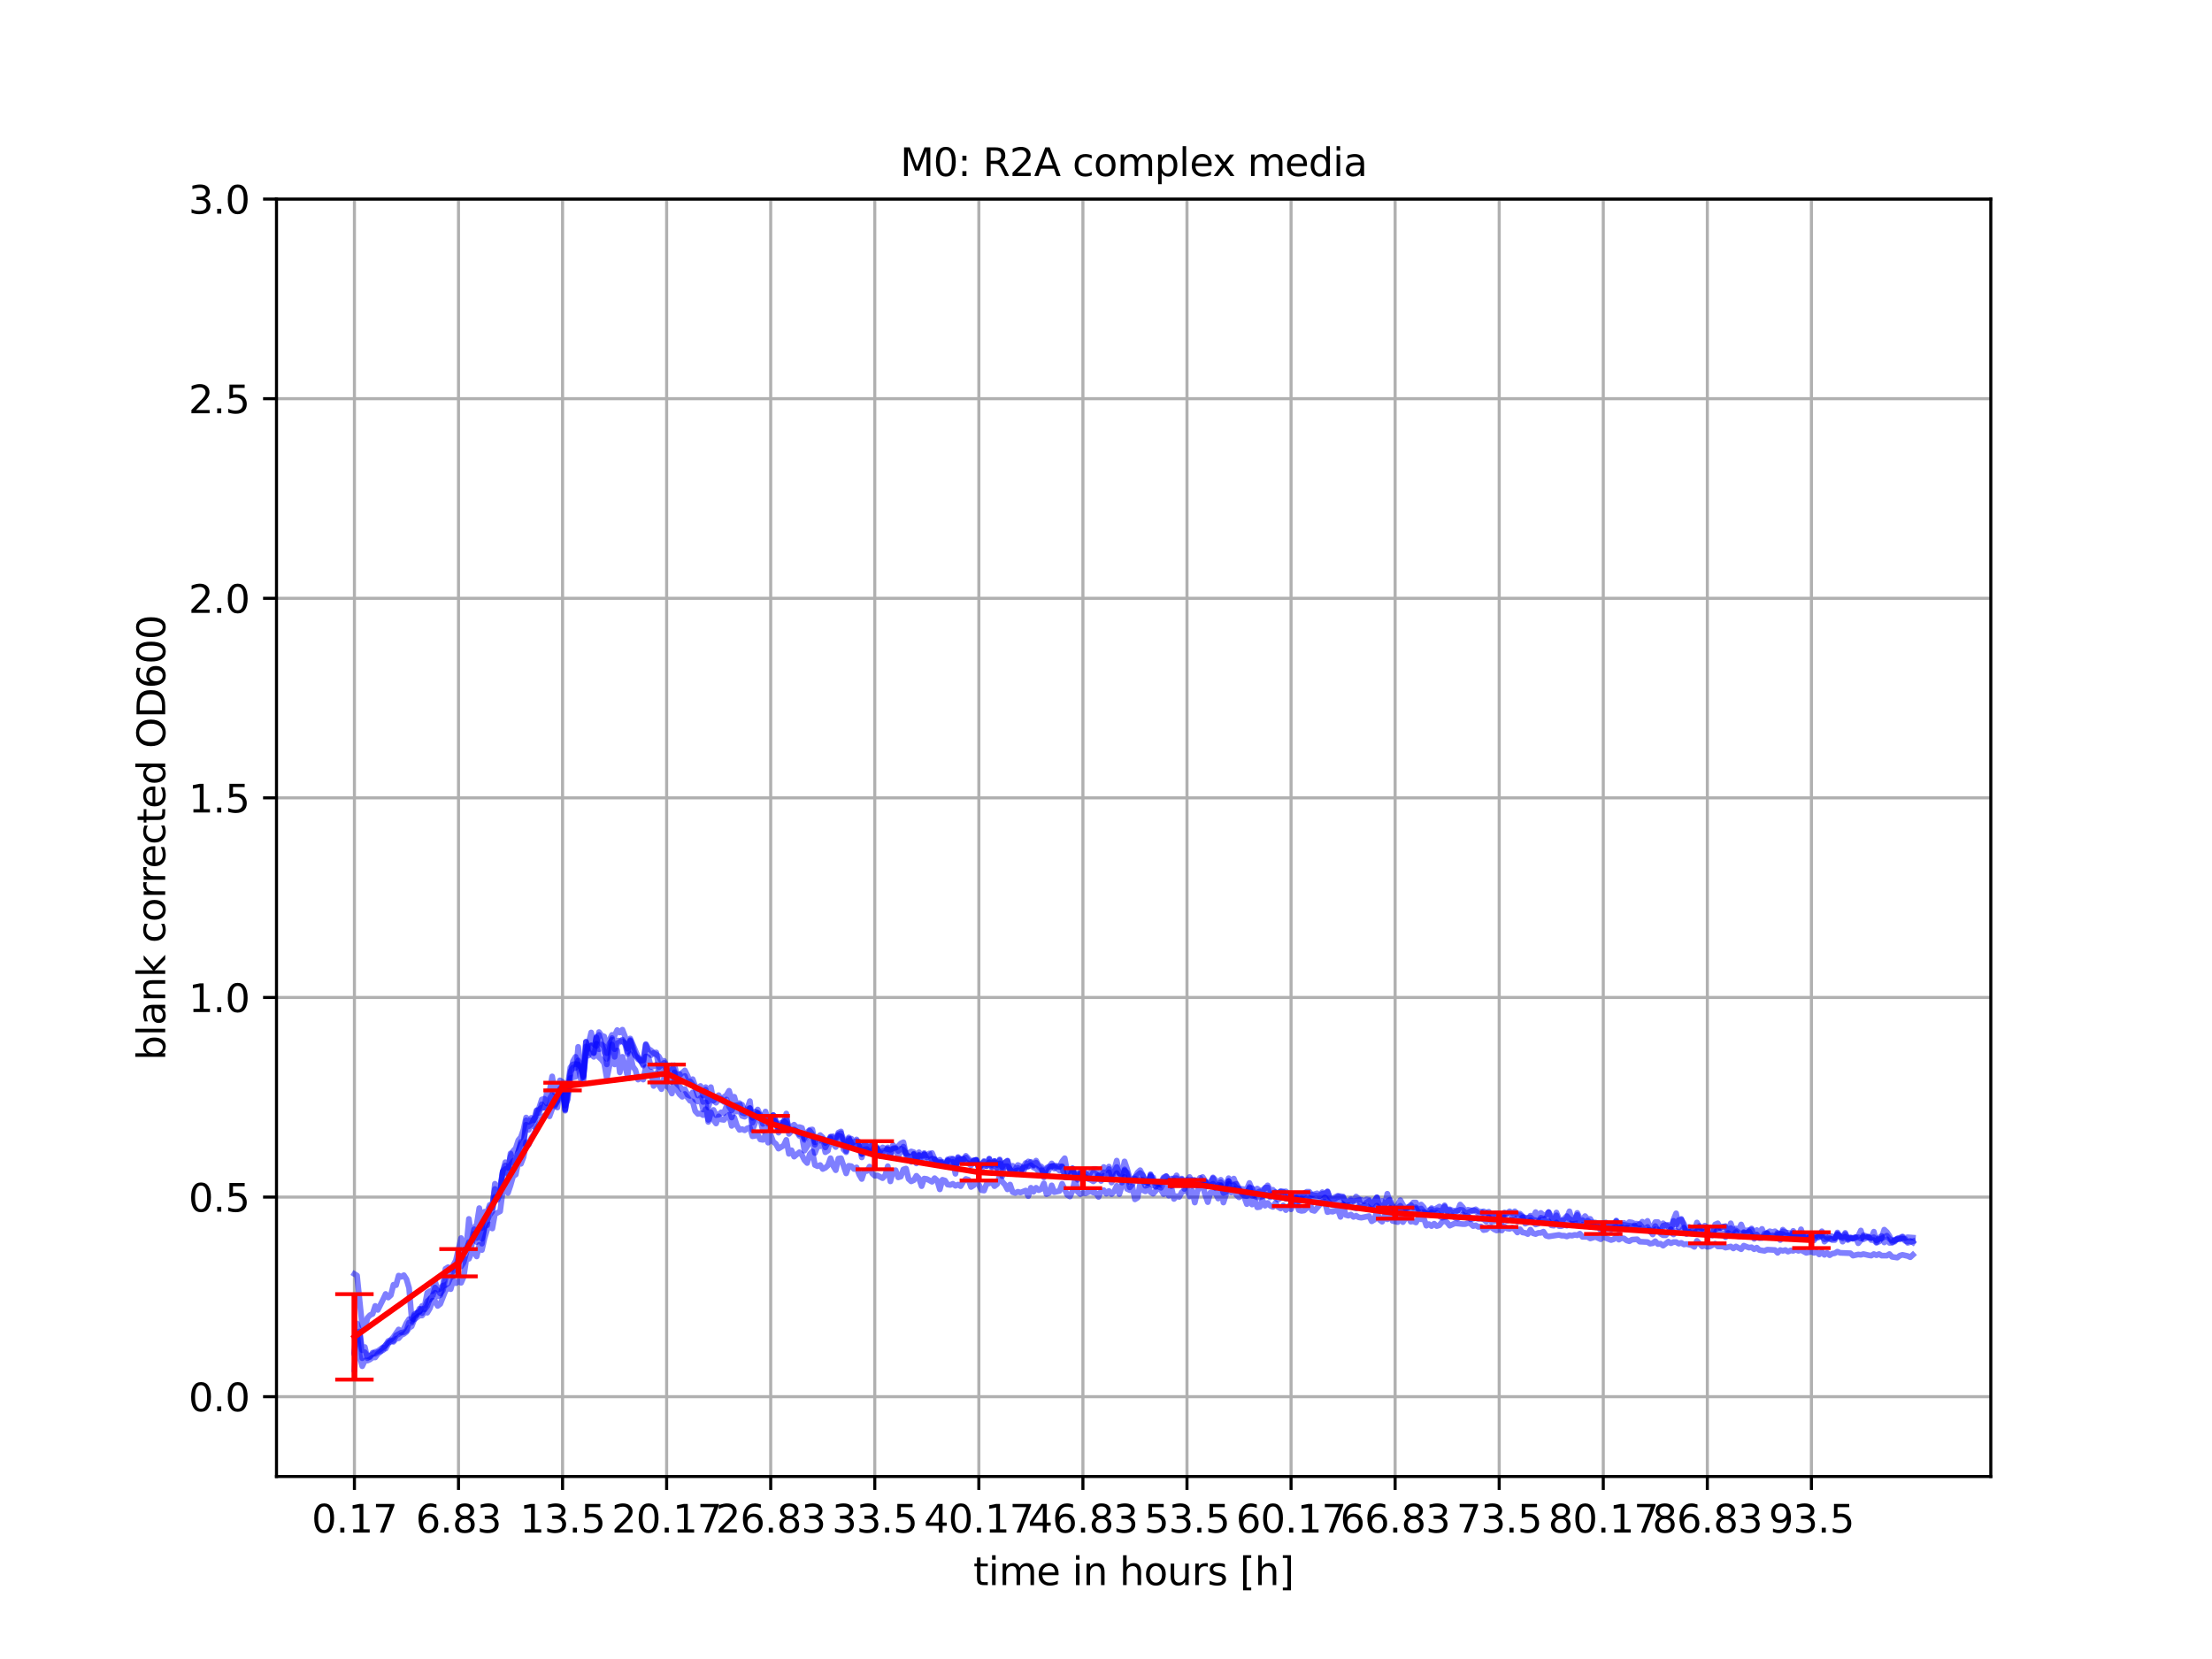 <?xml version="1.0" encoding="utf-8" standalone="no"?>
<!DOCTYPE svg PUBLIC "-//W3C//DTD SVG 1.1//EN"
  "http://www.w3.org/Graphics/SVG/1.1/DTD/svg11.dtd">
<svg xmlns:xlink="http://www.w3.org/1999/xlink" width="576pt" height="432pt" viewBox="0 0 576 432" xmlns="http://www.w3.org/2000/svg" version="1.1">
 <defs>
  <style type="text/css">*{stroke-linejoin: round; stroke-linecap: butt}</style>
 </defs>
 <g id="figure_1">
  <g id="patch_1">
   <path d="M 0 432 
L 576 432 
L 576 0 
L 0 0 
z
" style="fill: #ffffff"/>
  </g>
  <g id="axes_1">
   <g id="patch_2">
    <path d="M 72 384.48 
L 518.4 384.48 
L 518.4 51.84 
L 72 51.84 
z
" style="fill: #ffffff"/>
   </g>
   <g id="matplotlib.axis_1">
    <g id="xtick_1">
     <g id="line2d_1">
      <path d="M 92.291 384.48 
L 92.291 51.84 
" clip-path="url(#pa4b9431524)" style="fill: none; stroke: #b0b0b0; stroke-width: 0.8; stroke-linecap: square"/>
     </g>
     <g id="line2d_2">
      <defs>
       <path id="m444bf3c9c5" d="M 0 0 
L 0 3.5 
" style="stroke: #000000; stroke-width: 0.8"/>
      </defs>
      <g>
       <use xlink:href="#m444bf3c9c5" x="92.291" y="384.48" style="stroke: #000000; stroke-width: 0.8"/>
      </g>
     </g>
     <g id="text_1">
      <!-- 0.17 -->
      <g transform="translate(81.158 399.078) scale(0.1 -0.1)">
       <defs>
        <path id="DejaVuSans-30" d="M 2034 4250 
Q 1547 4250 1301 3770 
Q 1056 3291 1056 2328 
Q 1056 1369 1301 889 
Q 1547 409 2034 409 
Q 2525 409 2770 889 
Q 3016 1369 3016 2328 
Q 3016 3291 2770 3770 
Q 2525 4250 2034 4250 
z
M 2034 4750 
Q 2819 4750 3233 4129 
Q 3647 3509 3647 2328 
Q 3647 1150 3233 529 
Q 2819 -91 2034 -91 
Q 1250 -91 836 529 
Q 422 1150 422 2328 
Q 422 3509 836 4129 
Q 1250 4750 2034 4750 
z
" transform="scale(0.016)"/>
        <path id="DejaVuSans-2e" d="M 684 794 
L 1344 794 
L 1344 0 
L 684 0 
L 684 794 
z
" transform="scale(0.016)"/>
        <path id="DejaVuSans-31" d="M 794 531 
L 1825 531 
L 1825 4091 
L 703 3866 
L 703 4441 
L 1819 4666 
L 2450 4666 
L 2450 531 
L 3481 531 
L 3481 0 
L 794 0 
L 794 531 
z
" transform="scale(0.016)"/>
        <path id="DejaVuSans-37" d="M 525 4666 
L 3525 4666 
L 3525 4397 
L 1831 0 
L 1172 0 
L 2766 4134 
L 525 4134 
L 525 4666 
z
" transform="scale(0.016)"/>
       </defs>
       <use xlink:href="#DejaVuSans-30"/>
       <use xlink:href="#DejaVuSans-2e" x="63.623"/>
       <use xlink:href="#DejaVuSans-31" x="95.41"/>
       <use xlink:href="#DejaVuSans-37" x="159.033"/>
      </g>
     </g>
    </g>
    <g id="xtick_2">
     <g id="line2d_3">
      <path d="M 119.391 384.48 
L 119.391 51.84 
" clip-path="url(#pa4b9431524)" style="fill: none; stroke: #b0b0b0; stroke-width: 0.8; stroke-linecap: square"/>
     </g>
     <g id="line2d_4">
      <g>
       <use xlink:href="#m444bf3c9c5" x="119.391" y="384.48" style="stroke: #000000; stroke-width: 0.8"/>
      </g>
     </g>
     <g id="text_2">
      <!-- 6.83 -->
      <g transform="translate(108.258 399.078) scale(0.1 -0.1)">
       <defs>
        <path id="DejaVuSans-36" d="M 2113 2584 
Q 1688 2584 1439 2293 
Q 1191 2003 1191 1497 
Q 1191 994 1439 701 
Q 1688 409 2113 409 
Q 2538 409 2786 701 
Q 3034 994 3034 1497 
Q 3034 2003 2786 2293 
Q 2538 2584 2113 2584 
z
M 3366 4563 
L 3366 3988 
Q 3128 4100 2886 4159 
Q 2644 4219 2406 4219 
Q 1781 4219 1451 3797 
Q 1122 3375 1075 2522 
Q 1259 2794 1537 2939 
Q 1816 3084 2150 3084 
Q 2853 3084 3261 2657 
Q 3669 2231 3669 1497 
Q 3669 778 3244 343 
Q 2819 -91 2113 -91 
Q 1303 -91 875 529 
Q 447 1150 447 2328 
Q 447 3434 972 4092 
Q 1497 4750 2381 4750 
Q 2619 4750 2861 4703 
Q 3103 4656 3366 4563 
z
" transform="scale(0.016)"/>
        <path id="DejaVuSans-38" d="M 2034 2216 
Q 1584 2216 1326 1975 
Q 1069 1734 1069 1313 
Q 1069 891 1326 650 
Q 1584 409 2034 409 
Q 2484 409 2743 651 
Q 3003 894 3003 1313 
Q 3003 1734 2745 1975 
Q 2488 2216 2034 2216 
z
M 1403 2484 
Q 997 2584 770 2862 
Q 544 3141 544 3541 
Q 544 4100 942 4425 
Q 1341 4750 2034 4750 
Q 2731 4750 3128 4425 
Q 3525 4100 3525 3541 
Q 3525 3141 3298 2862 
Q 3072 2584 2669 2484 
Q 3125 2378 3379 2068 
Q 3634 1759 3634 1313 
Q 3634 634 3220 271 
Q 2806 -91 2034 -91 
Q 1263 -91 848 271 
Q 434 634 434 1313 
Q 434 1759 690 2068 
Q 947 2378 1403 2484 
z
M 1172 3481 
Q 1172 3119 1398 2916 
Q 1625 2713 2034 2713 
Q 2441 2713 2670 2916 
Q 2900 3119 2900 3481 
Q 2900 3844 2670 4047 
Q 2441 4250 2034 4250 
Q 1625 4250 1398 4047 
Q 1172 3844 1172 3481 
z
" transform="scale(0.016)"/>
        <path id="DejaVuSans-33" d="M 2597 2516 
Q 3050 2419 3304 2112 
Q 3559 1806 3559 1356 
Q 3559 666 3084 287 
Q 2609 -91 1734 -91 
Q 1441 -91 1130 -33 
Q 819 25 488 141 
L 488 750 
Q 750 597 1062 519 
Q 1375 441 1716 441 
Q 2309 441 2620 675 
Q 2931 909 2931 1356 
Q 2931 1769 2642 2001 
Q 2353 2234 1838 2234 
L 1294 2234 
L 1294 2753 
L 1863 2753 
Q 2328 2753 2575 2939 
Q 2822 3125 2822 3475 
Q 2822 3834 2567 4026 
Q 2313 4219 1838 4219 
Q 1578 4219 1281 4162 
Q 984 4106 628 3988 
L 628 4550 
Q 988 4650 1302 4700 
Q 1616 4750 1894 4750 
Q 2613 4750 3031 4423 
Q 3450 4097 3450 3541 
Q 3450 3153 3228 2886 
Q 3006 2619 2597 2516 
z
" transform="scale(0.016)"/>
       </defs>
       <use xlink:href="#DejaVuSans-36"/>
       <use xlink:href="#DejaVuSans-2e" x="63.623"/>
       <use xlink:href="#DejaVuSans-38" x="95.41"/>
       <use xlink:href="#DejaVuSans-33" x="159.033"/>
      </g>
     </g>
    </g>
    <g id="xtick_3">
     <g id="line2d_5">
      <path d="M 146.49 384.48 
L 146.49 51.84 
" clip-path="url(#pa4b9431524)" style="fill: none; stroke: #b0b0b0; stroke-width: 0.8; stroke-linecap: square"/>
     </g>
     <g id="line2d_6">
      <g>
       <use xlink:href="#m444bf3c9c5" x="146.49" y="384.48" style="stroke: #000000; stroke-width: 0.8"/>
      </g>
     </g>
     <g id="text_3">
      <!-- 13.5 -->
      <g transform="translate(135.358 399.078) scale(0.1 -0.1)">
       <defs>
        <path id="DejaVuSans-35" d="M 691 4666 
L 3169 4666 
L 3169 4134 
L 1269 4134 
L 1269 2991 
Q 1406 3038 1543 3061 
Q 1681 3084 1819 3084 
Q 2600 3084 3056 2656 
Q 3513 2228 3513 1497 
Q 3513 744 3044 326 
Q 2575 -91 1722 -91 
Q 1428 -91 1123 -41 
Q 819 9 494 109 
L 494 744 
Q 775 591 1075 516 
Q 1375 441 1709 441 
Q 2250 441 2565 725 
Q 2881 1009 2881 1497 
Q 2881 1984 2565 2268 
Q 2250 2553 1709 2553 
Q 1456 2553 1204 2497 
Q 953 2441 691 2322 
L 691 4666 
z
" transform="scale(0.016)"/>
       </defs>
       <use xlink:href="#DejaVuSans-31"/>
       <use xlink:href="#DejaVuSans-33" x="63.623"/>
       <use xlink:href="#DejaVuSans-2e" x="127.246"/>
       <use xlink:href="#DejaVuSans-35" x="159.033"/>
      </g>
     </g>
    </g>
    <g id="xtick_4">
     <g id="line2d_7">
      <path d="M 173.59 384.48 
L 173.59 51.84 
" clip-path="url(#pa4b9431524)" style="fill: none; stroke: #b0b0b0; stroke-width: 0.8; stroke-linecap: square"/>
     </g>
     <g id="line2d_8">
      <g>
       <use xlink:href="#m444bf3c9c5" x="173.59" y="384.48" style="stroke: #000000; stroke-width: 0.8"/>
      </g>
     </g>
     <g id="text_4">
      <!-- 20.17 -->
      <g transform="translate(159.276 399.078) scale(0.1 -0.1)">
       <defs>
        <path id="DejaVuSans-32" d="M 1228 531 
L 3431 531 
L 3431 0 
L 469 0 
L 469 531 
Q 828 903 1448 1529 
Q 2069 2156 2228 2338 
Q 2531 2678 2651 2914 
Q 2772 3150 2772 3378 
Q 2772 3750 2511 3984 
Q 2250 4219 1831 4219 
Q 1534 4219 1204 4116 
Q 875 4013 500 3803 
L 500 4441 
Q 881 4594 1212 4672 
Q 1544 4750 1819 4750 
Q 2544 4750 2975 4387 
Q 3406 4025 3406 3419 
Q 3406 3131 3298 2873 
Q 3191 2616 2906 2266 
Q 2828 2175 2409 1742 
Q 1991 1309 1228 531 
z
" transform="scale(0.016)"/>
       </defs>
       <use xlink:href="#DejaVuSans-32"/>
       <use xlink:href="#DejaVuSans-30" x="63.623"/>
       <use xlink:href="#DejaVuSans-2e" x="127.246"/>
       <use xlink:href="#DejaVuSans-31" x="159.033"/>
       <use xlink:href="#DejaVuSans-37" x="222.656"/>
      </g>
     </g>
    </g>
    <g id="xtick_5">
     <g id="line2d_9">
      <path d="M 200.69 384.48 
L 200.69 51.84 
" clip-path="url(#pa4b9431524)" style="fill: none; stroke: #b0b0b0; stroke-width: 0.8; stroke-linecap: square"/>
     </g>
     <g id="line2d_10">
      <g>
       <use xlink:href="#m444bf3c9c5" x="200.69" y="384.48" style="stroke: #000000; stroke-width: 0.8"/>
      </g>
     </g>
     <g id="text_5">
      <!-- 26.83 -->
      <g transform="translate(186.376 399.078) scale(0.1 -0.1)">
       <use xlink:href="#DejaVuSans-32"/>
       <use xlink:href="#DejaVuSans-36" x="63.623"/>
       <use xlink:href="#DejaVuSans-2e" x="127.246"/>
       <use xlink:href="#DejaVuSans-38" x="159.033"/>
       <use xlink:href="#DejaVuSans-33" x="222.656"/>
      </g>
     </g>
    </g>
    <g id="xtick_6">
     <g id="line2d_11">
      <path d="M 227.789 384.48 
L 227.789 51.84 
" clip-path="url(#pa4b9431524)" style="fill: none; stroke: #b0b0b0; stroke-width: 0.8; stroke-linecap: square"/>
     </g>
     <g id="line2d_12">
      <g>
       <use xlink:href="#m444bf3c9c5" x="227.789" y="384.48" style="stroke: #000000; stroke-width: 0.8"/>
      </g>
     </g>
     <g id="text_6">
      <!-- 33.5 -->
      <g transform="translate(216.657 399.078) scale(0.1 -0.1)">
       <use xlink:href="#DejaVuSans-33"/>
       <use xlink:href="#DejaVuSans-33" x="63.623"/>
       <use xlink:href="#DejaVuSans-2e" x="127.246"/>
       <use xlink:href="#DejaVuSans-35" x="159.033"/>
      </g>
     </g>
    </g>
    <g id="xtick_7">
     <g id="line2d_13">
      <path d="M 254.889 384.48 
L 254.889 51.84 
" clip-path="url(#pa4b9431524)" style="fill: none; stroke: #b0b0b0; stroke-width: 0.8; stroke-linecap: square"/>
     </g>
     <g id="line2d_14">
      <g>
       <use xlink:href="#m444bf3c9c5" x="254.889" y="384.48" style="stroke: #000000; stroke-width: 0.8"/>
      </g>
     </g>
     <g id="text_7">
      <!-- 40.17 -->
      <g transform="translate(240.575 399.078) scale(0.1 -0.1)">
       <defs>
        <path id="DejaVuSans-34" d="M 2419 4116 
L 825 1625 
L 2419 1625 
L 2419 4116 
z
M 2253 4666 
L 3047 4666 
L 3047 1625 
L 3713 1625 
L 3713 1100 
L 3047 1100 
L 3047 0 
L 2419 0 
L 2419 1100 
L 313 1100 
L 313 1709 
L 2253 4666 
z
" transform="scale(0.016)"/>
       </defs>
       <use xlink:href="#DejaVuSans-34"/>
       <use xlink:href="#DejaVuSans-30" x="63.623"/>
       <use xlink:href="#DejaVuSans-2e" x="127.246"/>
       <use xlink:href="#DejaVuSans-31" x="159.033"/>
       <use xlink:href="#DejaVuSans-37" x="222.656"/>
      </g>
     </g>
    </g>
    <g id="xtick_8">
     <g id="line2d_15">
      <path d="M 281.989 384.48 
L 281.989 51.84 
" clip-path="url(#pa4b9431524)" style="fill: none; stroke: #b0b0b0; stroke-width: 0.8; stroke-linecap: square"/>
     </g>
     <g id="line2d_16">
      <g>
       <use xlink:href="#m444bf3c9c5" x="281.989" y="384.48" style="stroke: #000000; stroke-width: 0.8"/>
      </g>
     </g>
     <g id="text_8">
      <!-- 46.83 -->
      <g transform="translate(267.675 399.078) scale(0.1 -0.1)">
       <use xlink:href="#DejaVuSans-34"/>
       <use xlink:href="#DejaVuSans-36" x="63.623"/>
       <use xlink:href="#DejaVuSans-2e" x="127.246"/>
       <use xlink:href="#DejaVuSans-38" x="159.033"/>
       <use xlink:href="#DejaVuSans-33" x="222.656"/>
      </g>
     </g>
    </g>
    <g id="xtick_9">
     <g id="line2d_17">
      <path d="M 309.089 384.48 
L 309.089 51.84 
" clip-path="url(#pa4b9431524)" style="fill: none; stroke: #b0b0b0; stroke-width: 0.8; stroke-linecap: square"/>
     </g>
     <g id="line2d_18">
      <g>
       <use xlink:href="#m444bf3c9c5" x="309.089" y="384.48" style="stroke: #000000; stroke-width: 0.8"/>
      </g>
     </g>
     <g id="text_9">
      <!-- 53.5 -->
      <g transform="translate(297.956 399.078) scale(0.1 -0.1)">
       <use xlink:href="#DejaVuSans-35"/>
       <use xlink:href="#DejaVuSans-33" x="63.623"/>
       <use xlink:href="#DejaVuSans-2e" x="127.246"/>
       <use xlink:href="#DejaVuSans-35" x="159.033"/>
      </g>
     </g>
    </g>
    <g id="xtick_10">
     <g id="line2d_19">
      <path d="M 336.188 384.48 
L 336.188 51.84 
" clip-path="url(#pa4b9431524)" style="fill: none; stroke: #b0b0b0; stroke-width: 0.8; stroke-linecap: square"/>
     </g>
     <g id="line2d_20">
      <g>
       <use xlink:href="#m444bf3c9c5" x="336.188" y="384.48" style="stroke: #000000; stroke-width: 0.8"/>
      </g>
     </g>
     <g id="text_10">
      <!-- 60.17 -->
      <g transform="translate(321.874 399.078) scale(0.1 -0.1)">
       <use xlink:href="#DejaVuSans-36"/>
       <use xlink:href="#DejaVuSans-30" x="63.623"/>
       <use xlink:href="#DejaVuSans-2e" x="127.246"/>
       <use xlink:href="#DejaVuSans-31" x="159.033"/>
       <use xlink:href="#DejaVuSans-37" x="222.656"/>
      </g>
     </g>
    </g>
    <g id="xtick_11">
     <g id="line2d_21">
      <path d="M 363.288 384.48 
L 363.288 51.84 
" clip-path="url(#pa4b9431524)" style="fill: none; stroke: #b0b0b0; stroke-width: 0.8; stroke-linecap: square"/>
     </g>
     <g id="line2d_22">
      <g>
       <use xlink:href="#m444bf3c9c5" x="363.288" y="384.48" style="stroke: #000000; stroke-width: 0.8"/>
      </g>
     </g>
     <g id="text_11">
      <!-- 66.83 -->
      <g transform="translate(348.974 399.078) scale(0.1 -0.1)">
       <use xlink:href="#DejaVuSans-36"/>
       <use xlink:href="#DejaVuSans-36" x="63.623"/>
       <use xlink:href="#DejaVuSans-2e" x="127.246"/>
       <use xlink:href="#DejaVuSans-38" x="159.033"/>
       <use xlink:href="#DejaVuSans-33" x="222.656"/>
      </g>
     </g>
    </g>
    <g id="xtick_12">
     <g id="line2d_23">
      <path d="M 390.388 384.48 
L 390.388 51.84 
" clip-path="url(#pa4b9431524)" style="fill: none; stroke: #b0b0b0; stroke-width: 0.8; stroke-linecap: square"/>
     </g>
     <g id="line2d_24">
      <g>
       <use xlink:href="#m444bf3c9c5" x="390.388" y="384.48" style="stroke: #000000; stroke-width: 0.8"/>
      </g>
     </g>
     <g id="text_12">
      <!-- 73.5 -->
      <g transform="translate(379.255 399.078) scale(0.1 -0.1)">
       <use xlink:href="#DejaVuSans-37"/>
       <use xlink:href="#DejaVuSans-33" x="63.623"/>
       <use xlink:href="#DejaVuSans-2e" x="127.246"/>
       <use xlink:href="#DejaVuSans-35" x="159.033"/>
      </g>
     </g>
    </g>
    <g id="xtick_13">
     <g id="line2d_25">
      <path d="M 417.487 384.48 
L 417.487 51.84 
" clip-path="url(#pa4b9431524)" style="fill: none; stroke: #b0b0b0; stroke-width: 0.8; stroke-linecap: square"/>
     </g>
     <g id="line2d_26">
      <g>
       <use xlink:href="#m444bf3c9c5" x="417.487" y="384.48" style="stroke: #000000; stroke-width: 0.8"/>
      </g>
     </g>
     <g id="text_13">
      <!-- 80.17 -->
      <g transform="translate(403.173 399.078) scale(0.1 -0.1)">
       <use xlink:href="#DejaVuSans-38"/>
       <use xlink:href="#DejaVuSans-30" x="63.623"/>
       <use xlink:href="#DejaVuSans-2e" x="127.246"/>
       <use xlink:href="#DejaVuSans-31" x="159.033"/>
       <use xlink:href="#DejaVuSans-37" x="222.656"/>
      </g>
     </g>
    </g>
    <g id="xtick_14">
     <g id="line2d_27">
      <path d="M 444.587 384.48 
L 444.587 51.84 
" clip-path="url(#pa4b9431524)" style="fill: none; stroke: #b0b0b0; stroke-width: 0.8; stroke-linecap: square"/>
     </g>
     <g id="line2d_28">
      <g>
       <use xlink:href="#m444bf3c9c5" x="444.587" y="384.48" style="stroke: #000000; stroke-width: 0.8"/>
      </g>
     </g>
     <g id="text_14">
      <!-- 86.83 -->
      <g transform="translate(430.273 399.078) scale(0.1 -0.1)">
       <use xlink:href="#DejaVuSans-38"/>
       <use xlink:href="#DejaVuSans-36" x="63.623"/>
       <use xlink:href="#DejaVuSans-2e" x="127.246"/>
       <use xlink:href="#DejaVuSans-38" x="159.033"/>
       <use xlink:href="#DejaVuSans-33" x="222.656"/>
      </g>
     </g>
    </g>
    <g id="xtick_15">
     <g id="line2d_29">
      <path d="M 471.687 384.48 
L 471.687 51.84 
" clip-path="url(#pa4b9431524)" style="fill: none; stroke: #b0b0b0; stroke-width: 0.8; stroke-linecap: square"/>
     </g>
     <g id="line2d_30">
      <g>
       <use xlink:href="#m444bf3c9c5" x="471.687" y="384.48" style="stroke: #000000; stroke-width: 0.8"/>
      </g>
     </g>
     <g id="text_15">
      <!-- 93.5 -->
      <g transform="translate(460.554 399.078) scale(0.1 -0.1)">
       <defs>
        <path id="DejaVuSans-39" d="M 703 97 
L 703 672 
Q 941 559 1184 500 
Q 1428 441 1663 441 
Q 2288 441 2617 861 
Q 2947 1281 2994 2138 
Q 2813 1869 2534 1725 
Q 2256 1581 1919 1581 
Q 1219 1581 811 2004 
Q 403 2428 403 3163 
Q 403 3881 828 4315 
Q 1253 4750 1959 4750 
Q 2769 4750 3195 4129 
Q 3622 3509 3622 2328 
Q 3622 1225 3098 567 
Q 2575 -91 1691 -91 
Q 1453 -91 1209 -44 
Q 966 3 703 97 
z
M 1959 2075 
Q 2384 2075 2632 2365 
Q 2881 2656 2881 3163 
Q 2881 3666 2632 3958 
Q 2384 4250 1959 4250 
Q 1534 4250 1286 3958 
Q 1038 3666 1038 3163 
Q 1038 2656 1286 2365 
Q 1534 2075 1959 2075 
z
" transform="scale(0.016)"/>
       </defs>
       <use xlink:href="#DejaVuSans-39"/>
       <use xlink:href="#DejaVuSans-33" x="63.623"/>
       <use xlink:href="#DejaVuSans-2e" x="127.246"/>
       <use xlink:href="#DejaVuSans-35" x="159.033"/>
      </g>
     </g>
    </g>
    <g id="text_16">
     <!-- time in hours [h] -->
     <g transform="translate(253.452 412.757) scale(0.1 -0.1)">
      <defs>
       <path id="DejaVuSans-74" d="M 1172 4494 
L 1172 3500 
L 2356 3500 
L 2356 3053 
L 1172 3053 
L 1172 1153 
Q 1172 725 1289 603 
Q 1406 481 1766 481 
L 2356 481 
L 2356 0 
L 1766 0 
Q 1100 0 847 248 
Q 594 497 594 1153 
L 594 3053 
L 172 3053 
L 172 3500 
L 594 3500 
L 594 4494 
L 1172 4494 
z
" transform="scale(0.016)"/>
       <path id="DejaVuSans-69" d="M 603 3500 
L 1178 3500 
L 1178 0 
L 603 0 
L 603 3500 
z
M 603 4863 
L 1178 4863 
L 1178 4134 
L 603 4134 
L 603 4863 
z
" transform="scale(0.016)"/>
       <path id="DejaVuSans-6d" d="M 3328 2828 
Q 3544 3216 3844 3400 
Q 4144 3584 4550 3584 
Q 5097 3584 5394 3201 
Q 5691 2819 5691 2113 
L 5691 0 
L 5113 0 
L 5113 2094 
Q 5113 2597 4934 2840 
Q 4756 3084 4391 3084 
Q 3944 3084 3684 2787 
Q 3425 2491 3425 1978 
L 3425 0 
L 2847 0 
L 2847 2094 
Q 2847 2600 2669 2842 
Q 2491 3084 2119 3084 
Q 1678 3084 1418 2786 
Q 1159 2488 1159 1978 
L 1159 0 
L 581 0 
L 581 3500 
L 1159 3500 
L 1159 2956 
Q 1356 3278 1631 3431 
Q 1906 3584 2284 3584 
Q 2666 3584 2933 3390 
Q 3200 3197 3328 2828 
z
" transform="scale(0.016)"/>
       <path id="DejaVuSans-65" d="M 3597 1894 
L 3597 1613 
L 953 1613 
Q 991 1019 1311 708 
Q 1631 397 2203 397 
Q 2534 397 2845 478 
Q 3156 559 3463 722 
L 3463 178 
Q 3153 47 2828 -22 
Q 2503 -91 2169 -91 
Q 1331 -91 842 396 
Q 353 884 353 1716 
Q 353 2575 817 3079 
Q 1281 3584 2069 3584 
Q 2775 3584 3186 3129 
Q 3597 2675 3597 1894 
z
M 3022 2063 
Q 3016 2534 2758 2815 
Q 2500 3097 2075 3097 
Q 1594 3097 1305 2825 
Q 1016 2553 972 2059 
L 3022 2063 
z
" transform="scale(0.016)"/>
       <path id="DejaVuSans-20" transform="scale(0.016)"/>
       <path id="DejaVuSans-6e" d="M 3513 2113 
L 3513 0 
L 2938 0 
L 2938 2094 
Q 2938 2591 2744 2837 
Q 2550 3084 2163 3084 
Q 1697 3084 1428 2787 
Q 1159 2491 1159 1978 
L 1159 0 
L 581 0 
L 581 3500 
L 1159 3500 
L 1159 2956 
Q 1366 3272 1645 3428 
Q 1925 3584 2291 3584 
Q 2894 3584 3203 3211 
Q 3513 2838 3513 2113 
z
" transform="scale(0.016)"/>
       <path id="DejaVuSans-68" d="M 3513 2113 
L 3513 0 
L 2938 0 
L 2938 2094 
Q 2938 2591 2744 2837 
Q 2550 3084 2163 3084 
Q 1697 3084 1428 2787 
Q 1159 2491 1159 1978 
L 1159 0 
L 581 0 
L 581 4863 
L 1159 4863 
L 1159 2956 
Q 1366 3272 1645 3428 
Q 1925 3584 2291 3584 
Q 2894 3584 3203 3211 
Q 3513 2838 3513 2113 
z
" transform="scale(0.016)"/>
       <path id="DejaVuSans-6f" d="M 1959 3097 
Q 1497 3097 1228 2736 
Q 959 2375 959 1747 
Q 959 1119 1226 758 
Q 1494 397 1959 397 
Q 2419 397 2687 759 
Q 2956 1122 2956 1747 
Q 2956 2369 2687 2733 
Q 2419 3097 1959 3097 
z
M 1959 3584 
Q 2709 3584 3137 3096 
Q 3566 2609 3566 1747 
Q 3566 888 3137 398 
Q 2709 -91 1959 -91 
Q 1206 -91 779 398 
Q 353 888 353 1747 
Q 353 2609 779 3096 
Q 1206 3584 1959 3584 
z
" transform="scale(0.016)"/>
       <path id="DejaVuSans-75" d="M 544 1381 
L 544 3500 
L 1119 3500 
L 1119 1403 
Q 1119 906 1312 657 
Q 1506 409 1894 409 
Q 2359 409 2629 706 
Q 2900 1003 2900 1516 
L 2900 3500 
L 3475 3500 
L 3475 0 
L 2900 0 
L 2900 538 
Q 2691 219 2414 64 
Q 2138 -91 1772 -91 
Q 1169 -91 856 284 
Q 544 659 544 1381 
z
M 1991 3584 
L 1991 3584 
z
" transform="scale(0.016)"/>
       <path id="DejaVuSans-72" d="M 2631 2963 
Q 2534 3019 2420 3045 
Q 2306 3072 2169 3072 
Q 1681 3072 1420 2755 
Q 1159 2438 1159 1844 
L 1159 0 
L 581 0 
L 581 3500 
L 1159 3500 
L 1159 2956 
Q 1341 3275 1631 3429 
Q 1922 3584 2338 3584 
Q 2397 3584 2469 3576 
Q 2541 3569 2628 3553 
L 2631 2963 
z
" transform="scale(0.016)"/>
       <path id="DejaVuSans-73" d="M 2834 3397 
L 2834 2853 
Q 2591 2978 2328 3040 
Q 2066 3103 1784 3103 
Q 1356 3103 1142 2972 
Q 928 2841 928 2578 
Q 928 2378 1081 2264 
Q 1234 2150 1697 2047 
L 1894 2003 
Q 2506 1872 2764 1633 
Q 3022 1394 3022 966 
Q 3022 478 2636 193 
Q 2250 -91 1575 -91 
Q 1294 -91 989 -36 
Q 684 19 347 128 
L 347 722 
Q 666 556 975 473 
Q 1284 391 1588 391 
Q 1994 391 2212 530 
Q 2431 669 2431 922 
Q 2431 1156 2273 1281 
Q 2116 1406 1581 1522 
L 1381 1569 
Q 847 1681 609 1914 
Q 372 2147 372 2553 
Q 372 3047 722 3315 
Q 1072 3584 1716 3584 
Q 2034 3584 2315 3537 
Q 2597 3491 2834 3397 
z
" transform="scale(0.016)"/>
       <path id="DejaVuSans-5b" d="M 550 4863 
L 1875 4863 
L 1875 4416 
L 1125 4416 
L 1125 -397 
L 1875 -397 
L 1875 -844 
L 550 -844 
L 550 4863 
z
" transform="scale(0.016)"/>
       <path id="DejaVuSans-5d" d="M 1947 4863 
L 1947 -844 
L 622 -844 
L 622 -397 
L 1369 -397 
L 1369 4416 
L 622 4416 
L 622 4863 
L 1947 4863 
z
" transform="scale(0.016)"/>
      </defs>
      <use xlink:href="#DejaVuSans-74"/>
      <use xlink:href="#DejaVuSans-69" x="39.209"/>
      <use xlink:href="#DejaVuSans-6d" x="66.992"/>
      <use xlink:href="#DejaVuSans-65" x="164.404"/>
      <use xlink:href="#DejaVuSans-20" x="225.928"/>
      <use xlink:href="#DejaVuSans-69" x="257.715"/>
      <use xlink:href="#DejaVuSans-6e" x="285.498"/>
      <use xlink:href="#DejaVuSans-20" x="348.877"/>
      <use xlink:href="#DejaVuSans-68" x="380.664"/>
      <use xlink:href="#DejaVuSans-6f" x="444.043"/>
      <use xlink:href="#DejaVuSans-75" x="505.225"/>
      <use xlink:href="#DejaVuSans-72" x="568.604"/>
      <use xlink:href="#DejaVuSans-73" x="609.717"/>
      <use xlink:href="#DejaVuSans-20" x="661.816"/>
      <use xlink:href="#DejaVuSans-5b" x="693.604"/>
      <use xlink:href="#DejaVuSans-68" x="732.617"/>
      <use xlink:href="#DejaVuSans-5d" x="795.996"/>
     </g>
    </g>
   </g>
   <g id="matplotlib.axis_2">
    <g id="ytick_1">
     <g id="line2d_31">
      <path d="M 72 363.69 
L 518.4 363.69 
" clip-path="url(#pa4b9431524)" style="fill: none; stroke: #b0b0b0; stroke-width: 0.8; stroke-linecap: square"/>
     </g>
     <g id="line2d_32">
      <defs>
       <path id="m31001865e8" d="M 0 0 
L -3.5 0 
" style="stroke: #000000; stroke-width: 0.8"/>
      </defs>
      <g>
       <use xlink:href="#m31001865e8" x="72" y="363.69" style="stroke: #000000; stroke-width: 0.8"/>
      </g>
     </g>
     <g id="text_17">
      <!-- 0.0 -->
      <g transform="translate(49.097 367.489) scale(0.1 -0.1)">
       <use xlink:href="#DejaVuSans-30"/>
       <use xlink:href="#DejaVuSans-2e" x="63.623"/>
       <use xlink:href="#DejaVuSans-30" x="95.41"/>
      </g>
     </g>
    </g>
    <g id="ytick_2">
     <g id="line2d_33">
      <path d="M 72 311.715 
L 518.4 311.715 
" clip-path="url(#pa4b9431524)" style="fill: none; stroke: #b0b0b0; stroke-width: 0.8; stroke-linecap: square"/>
     </g>
     <g id="line2d_34">
      <g>
       <use xlink:href="#m31001865e8" x="72" y="311.715" style="stroke: #000000; stroke-width: 0.8"/>
      </g>
     </g>
     <g id="text_18">
      <!-- 0.5 -->
      <g transform="translate(49.097 315.514) scale(0.1 -0.1)">
       <use xlink:href="#DejaVuSans-30"/>
       <use xlink:href="#DejaVuSans-2e" x="63.623"/>
       <use xlink:href="#DejaVuSans-35" x="95.41"/>
      </g>
     </g>
    </g>
    <g id="ytick_3">
     <g id="line2d_35">
      <path d="M 72 259.74 
L 518.4 259.74 
" clip-path="url(#pa4b9431524)" style="fill: none; stroke: #b0b0b0; stroke-width: 0.8; stroke-linecap: square"/>
     </g>
     <g id="line2d_36">
      <g>
       <use xlink:href="#m31001865e8" x="72" y="259.74" style="stroke: #000000; stroke-width: 0.8"/>
      </g>
     </g>
     <g id="text_19">
      <!-- 1.0 -->
      <g transform="translate(49.097 263.539) scale(0.1 -0.1)">
       <use xlink:href="#DejaVuSans-31"/>
       <use xlink:href="#DejaVuSans-2e" x="63.623"/>
       <use xlink:href="#DejaVuSans-30" x="95.41"/>
      </g>
     </g>
    </g>
    <g id="ytick_4">
     <g id="line2d_37">
      <path d="M 72 207.765 
L 518.4 207.765 
" clip-path="url(#pa4b9431524)" style="fill: none; stroke: #b0b0b0; stroke-width: 0.8; stroke-linecap: square"/>
     </g>
     <g id="line2d_38">
      <g>
       <use xlink:href="#m31001865e8" x="72" y="207.765" style="stroke: #000000; stroke-width: 0.8"/>
      </g>
     </g>
     <g id="text_20">
      <!-- 1.5 -->
      <g transform="translate(49.097 211.564) scale(0.1 -0.1)">
       <use xlink:href="#DejaVuSans-31"/>
       <use xlink:href="#DejaVuSans-2e" x="63.623"/>
       <use xlink:href="#DejaVuSans-35" x="95.41"/>
      </g>
     </g>
    </g>
    <g id="ytick_5">
     <g id="line2d_39">
      <path d="M 72 155.79 
L 518.4 155.79 
" clip-path="url(#pa4b9431524)" style="fill: none; stroke: #b0b0b0; stroke-width: 0.8; stroke-linecap: square"/>
     </g>
     <g id="line2d_40">
      <g>
       <use xlink:href="#m31001865e8" x="72" y="155.79" style="stroke: #000000; stroke-width: 0.8"/>
      </g>
     </g>
     <g id="text_21">
      <!-- 2.0 -->
      <g transform="translate(49.097 159.589) scale(0.1 -0.1)">
       <use xlink:href="#DejaVuSans-32"/>
       <use xlink:href="#DejaVuSans-2e" x="63.623"/>
       <use xlink:href="#DejaVuSans-30" x="95.41"/>
      </g>
     </g>
    </g>
    <g id="ytick_6">
     <g id="line2d_41">
      <path d="M 72 103.815 
L 518.4 103.815 
" clip-path="url(#pa4b9431524)" style="fill: none; stroke: #b0b0b0; stroke-width: 0.8; stroke-linecap: square"/>
     </g>
     <g id="line2d_42">
      <g>
       <use xlink:href="#m31001865e8" x="72" y="103.815" style="stroke: #000000; stroke-width: 0.8"/>
      </g>
     </g>
     <g id="text_22">
      <!-- 2.5 -->
      <g transform="translate(49.097 107.614) scale(0.1 -0.1)">
       <use xlink:href="#DejaVuSans-32"/>
       <use xlink:href="#DejaVuSans-2e" x="63.623"/>
       <use xlink:href="#DejaVuSans-35" x="95.41"/>
      </g>
     </g>
    </g>
    <g id="ytick_7">
     <g id="line2d_43">
      <path d="M 72 51.84 
L 518.4 51.84 
" clip-path="url(#pa4b9431524)" style="fill: none; stroke: #b0b0b0; stroke-width: 0.8; stroke-linecap: square"/>
     </g>
     <g id="line2d_44">
      <g>
       <use xlink:href="#m31001865e8" x="72" y="51.84" style="stroke: #000000; stroke-width: 0.8"/>
      </g>
     </g>
     <g id="text_23">
      <!-- 3.0 -->
      <g transform="translate(49.097 55.639) scale(0.1 -0.1)">
       <use xlink:href="#DejaVuSans-33"/>
       <use xlink:href="#DejaVuSans-2e" x="63.623"/>
       <use xlink:href="#DejaVuSans-30" x="95.41"/>
      </g>
     </g>
    </g>
    <g id="text_24">
     <!-- blank corrected OD600 -->
     <g transform="translate(43.017 276.115) rotate(-90) scale(0.1 -0.1)">
      <defs>
       <path id="DejaVuSans-62" d="M 3116 1747 
Q 3116 2381 2855 2742 
Q 2594 3103 2138 3103 
Q 1681 3103 1420 2742 
Q 1159 2381 1159 1747 
Q 1159 1113 1420 752 
Q 1681 391 2138 391 
Q 2594 391 2855 752 
Q 3116 1113 3116 1747 
z
M 1159 2969 
Q 1341 3281 1617 3432 
Q 1894 3584 2278 3584 
Q 2916 3584 3314 3078 
Q 3713 2572 3713 1747 
Q 3713 922 3314 415 
Q 2916 -91 2278 -91 
Q 1894 -91 1617 61 
Q 1341 213 1159 525 
L 1159 0 
L 581 0 
L 581 4863 
L 1159 4863 
L 1159 2969 
z
" transform="scale(0.016)"/>
       <path id="DejaVuSans-6c" d="M 603 4863 
L 1178 4863 
L 1178 0 
L 603 0 
L 603 4863 
z
" transform="scale(0.016)"/>
       <path id="DejaVuSans-61" d="M 2194 1759 
Q 1497 1759 1228 1600 
Q 959 1441 959 1056 
Q 959 750 1161 570 
Q 1363 391 1709 391 
Q 2188 391 2477 730 
Q 2766 1069 2766 1631 
L 2766 1759 
L 2194 1759 
z
M 3341 1997 
L 3341 0 
L 2766 0 
L 2766 531 
Q 2569 213 2275 61 
Q 1981 -91 1556 -91 
Q 1019 -91 701 211 
Q 384 513 384 1019 
Q 384 1609 779 1909 
Q 1175 2209 1959 2209 
L 2766 2209 
L 2766 2266 
Q 2766 2663 2505 2880 
Q 2244 3097 1772 3097 
Q 1472 3097 1187 3025 
Q 903 2953 641 2809 
L 641 3341 
Q 956 3463 1253 3523 
Q 1550 3584 1831 3584 
Q 2591 3584 2966 3190 
Q 3341 2797 3341 1997 
z
" transform="scale(0.016)"/>
       <path id="DejaVuSans-6b" d="M 581 4863 
L 1159 4863 
L 1159 1991 
L 2875 3500 
L 3609 3500 
L 1753 1863 
L 3688 0 
L 2938 0 
L 1159 1709 
L 1159 0 
L 581 0 
L 581 4863 
z
" transform="scale(0.016)"/>
       <path id="DejaVuSans-63" d="M 3122 3366 
L 3122 2828 
Q 2878 2963 2633 3030 
Q 2388 3097 2138 3097 
Q 1578 3097 1268 2742 
Q 959 2388 959 1747 
Q 959 1106 1268 751 
Q 1578 397 2138 397 
Q 2388 397 2633 464 
Q 2878 531 3122 666 
L 3122 134 
Q 2881 22 2623 -34 
Q 2366 -91 2075 -91 
Q 1284 -91 818 406 
Q 353 903 353 1747 
Q 353 2603 823 3093 
Q 1294 3584 2113 3584 
Q 2378 3584 2631 3529 
Q 2884 3475 3122 3366 
z
" transform="scale(0.016)"/>
       <path id="DejaVuSans-64" d="M 2906 2969 
L 2906 4863 
L 3481 4863 
L 3481 0 
L 2906 0 
L 2906 525 
Q 2725 213 2448 61 
Q 2172 -91 1784 -91 
Q 1150 -91 751 415 
Q 353 922 353 1747 
Q 353 2572 751 3078 
Q 1150 3584 1784 3584 
Q 2172 3584 2448 3432 
Q 2725 3281 2906 2969 
z
M 947 1747 
Q 947 1113 1208 752 
Q 1469 391 1925 391 
Q 2381 391 2643 752 
Q 2906 1113 2906 1747 
Q 2906 2381 2643 2742 
Q 2381 3103 1925 3103 
Q 1469 3103 1208 2742 
Q 947 2381 947 1747 
z
" transform="scale(0.016)"/>
       <path id="DejaVuSans-4f" d="M 2522 4238 
Q 1834 4238 1429 3725 
Q 1025 3213 1025 2328 
Q 1025 1447 1429 934 
Q 1834 422 2522 422 
Q 3209 422 3611 934 
Q 4013 1447 4013 2328 
Q 4013 3213 3611 3725 
Q 3209 4238 2522 4238 
z
M 2522 4750 
Q 3503 4750 4090 4092 
Q 4678 3434 4678 2328 
Q 4678 1225 4090 567 
Q 3503 -91 2522 -91 
Q 1538 -91 948 565 
Q 359 1222 359 2328 
Q 359 3434 948 4092 
Q 1538 4750 2522 4750 
z
" transform="scale(0.016)"/>
       <path id="DejaVuSans-44" d="M 1259 4147 
L 1259 519 
L 2022 519 
Q 2988 519 3436 956 
Q 3884 1394 3884 2338 
Q 3884 3275 3436 3711 
Q 2988 4147 2022 4147 
L 1259 4147 
z
M 628 4666 
L 1925 4666 
Q 3281 4666 3915 4102 
Q 4550 3538 4550 2338 
Q 4550 1131 3912 565 
Q 3275 0 1925 0 
L 628 0 
L 628 4666 
z
" transform="scale(0.016)"/>
      </defs>
      <use xlink:href="#DejaVuSans-62"/>
      <use xlink:href="#DejaVuSans-6c" x="63.477"/>
      <use xlink:href="#DejaVuSans-61" x="91.26"/>
      <use xlink:href="#DejaVuSans-6e" x="152.539"/>
      <use xlink:href="#DejaVuSans-6b" x="215.918"/>
      <use xlink:href="#DejaVuSans-20" x="273.828"/>
      <use xlink:href="#DejaVuSans-63" x="305.615"/>
      <use xlink:href="#DejaVuSans-6f" x="360.596"/>
      <use xlink:href="#DejaVuSans-72" x="421.777"/>
      <use xlink:href="#DejaVuSans-72" x="461.141"/>
      <use xlink:href="#DejaVuSans-65" x="500.004"/>
      <use xlink:href="#DejaVuSans-63" x="561.527"/>
      <use xlink:href="#DejaVuSans-74" x="616.508"/>
      <use xlink:href="#DejaVuSans-65" x="655.717"/>
      <use xlink:href="#DejaVuSans-64" x="717.24"/>
      <use xlink:href="#DejaVuSans-20" x="780.717"/>
      <use xlink:href="#DejaVuSans-4f" x="812.504"/>
      <use xlink:href="#DejaVuSans-44" x="891.215"/>
      <use xlink:href="#DejaVuSans-36" x="968.217"/>
      <use xlink:href="#DejaVuSans-30" x="1031.84"/>
      <use xlink:href="#DejaVuSans-30" x="1095.463"/>
     </g>
    </g>
   </g>
   <g id="line2d_45">
    <path d="M 92.291 331.744 
L 92.968 332.16 
L 94.323 345.258 
L 95.001 345.985 
L 95.678 343.179 
L 96.356 342.451 
L 97.033 342.139 
L 97.711 340.06 
L 98.388 341.1 
L 99.743 338.397 
L 100.421 336.942 
L 101.098 337.877 
L 101.776 337.253 
L 102.453 334.551 
L 103.131 334.655 
L 103.808 332.16 
L 104.486 332.472 
L 105.163 332.056 
L 105.841 333.095 
L 106.518 335.382 
L 107.196 343.283 
L 107.873 343.594 
L 108.551 341.827 
L 109.228 341.515 
L 109.906 340.06 
L 110.583 340.06 
L 111.261 336.63 
L 111.938 336.214 
L 112.616 336.214 
L 113.293 333.719 
L 113.971 335.798 
L 114.648 335.59 
L 115.326 334.759 
L 116.003 330.393 
L 116.681 329.977 
L 117.358 330.705 
L 118.713 328.21 
L 120.068 322.389 
L 120.746 324.052 
L 121.423 324.883 
L 122.101 317.399 
L 122.778 322.596 
L 123.456 319.79 
L 124.133 318.854 
L 124.811 314.592 
L 125.488 319.79 
L 126.166 315.528 
L 126.843 315.736 
L 127.521 313.761 
L 128.198 314.592 
L 128.876 308.251 
L 129.553 310.019 
L 130.231 308.979 
L 130.908 305.133 
L 131.585 302.638 
L 132.263 304.093 
L 132.94 301.079 
L 133.618 299.727 
L 134.295 299 
L 134.973 296.921 
L 135.65 296.089 
L 136.328 294.114 
L 137.005 290.996 
L 137.683 292.139 
L 138.36 291.723 
L 139.038 291.723 
L 139.715 289.125 
L 140.393 289.852 
L 141.07 287.565 
L 141.748 288.501 
L 142.425 288.501 
L 143.103 287.877 
L 143.78 285.382 
L 144.458 288.085 
L 145.135 286.838 
L 145.813 284.863 
L 146.49 284.135 
L 147.168 287.877 
L 147.845 286.318 
L 148.523 279.873 
L 149.2 276.339 
L 149.878 275.195 
L 150.555 277.378 
L 151.233 281.016 
L 151.91 279.977 
L 152.588 271.245 
L 153.265 273.948 
L 153.943 274.468 
L 154.62 275.195 
L 155.298 271.765 
L 155.975 275.299 
L 156.653 275.923 
L 157.33 276.858 
L 158.008 280.809 
L 158.685 277.586 
L 159.363 271.973 
L 160.04 277.17 
L 160.718 273.532 
L 161.395 279.249 
L 162.073 275.195 
L 162.75 277.482 
L 163.428 280.289 
L 164.105 274.468 
L 164.783 277.69 
L 165.46 278.626 
L 166.138 281.12 
L 166.815 280.705 
L 167.493 281.12 
L 168.17 277.898 
L 168.848 279.041 
L 169.525 279.041 
L 170.203 282.784 
L 170.88 279.457 
L 171.558 282.472 
L 172.235 283.615 
L 172.913 280.809 
L 173.59 282.888 
L 174.268 283.303 
L 174.945 284.759 
L 175.623 281.328 
L 176.3 283.927 
L 176.978 284.967 
L 177.655 285.59 
L 178.332 284.863 
L 179.687 286.63 
L 180.365 286.838 
L 181.042 289.332 
L 181.72 290.06 
L 182.397 289.956 
L 183.075 290.372 
L 183.752 288.813 
L 184.43 291.619 
L 185.107 289.644 
L 185.785 291.619 
L 186.462 292.555 
L 187.14 290.684 
L 187.817 291.515 
L 188.495 291.619 
L 189.172 290.788 
L 189.85 290.268 
L 190.527 293.179 
L 191.205 290.996 
L 191.882 293.075 
L 192.56 294.218 
L 193.237 294.01 
L 193.915 294.322 
L 194.592 293.802 
L 195.27 293.594 
L 195.947 295.881 
L 196.625 295.777 
L 197.302 295.362 
L 197.98 296.713 
L 198.657 296.817 
L 199.335 295.466 
L 200.012 297.545 
L 200.69 295.569 
L 201.367 297.337 
L 202.045 297.856 
L 202.722 299.104 
L 204.077 298.272 
L 204.755 296.817 
L 205.432 300.455 
L 206.11 299.52 
L 206.787 301.183 
L 208.142 300.039 
L 208.82 300.767 
L 209.497 302.118 
L 210.175 302.846 
L 210.852 300.559 
L 211.53 299.831 
L 212.207 303.366 
L 212.885 303.678 
L 213.562 303.366 
L 214.24 304.405 
L 214.917 304.093 
L 215.595 303.47 
L 216.272 301.599 
L 216.95 303.574 
L 217.627 304.717 
L 218.305 301.703 
L 218.982 301.599 
L 220.337 305.549 
L 221.015 303.574 
L 221.692 303.678 
L 222.37 304.405 
L 223.047 303.989 
L 223.725 305.861 
L 224.402 307.004 
L 225.079 304.925 
L 225.757 304.925 
L 226.434 303.782 
L 227.112 305.549 
L 227.789 306.172 
L 228.467 306.068 
L 229.822 306.796 
L 230.499 306.068 
L 231.177 303.678 
L 231.854 307.628 
L 232.532 304.925 
L 233.209 304.717 
L 233.887 306.588 
L 234.564 306.38 
L 235.242 304.509 
L 235.919 304.301 
L 236.597 307.004 
L 237.274 307.628 
L 237.952 307.316 
L 238.629 306.172 
L 239.307 306.9 
L 239.984 308.875 
L 240.662 306.9 
L 241.339 307.004 
L 242.694 307.732 
L 243.372 306.796 
L 244.049 307.42 
L 244.727 309.707 
L 245.404 307.212 
L 246.082 307.42 
L 246.759 308.459 
L 247.437 308.563 
L 248.114 308.251 
L 248.792 308.771 
L 249.469 308.459 
L 250.147 308.875 
L 250.824 307.732 
L 251.502 307.004 
L 252.179 307.212 
L 252.857 309.083 
L 253.534 308.667 
L 254.212 307.94 
L 254.889 308.459 
L 255.567 309.915 
L 256.244 310.019 
L 256.922 308.251 
L 257.599 308.147 
L 258.277 307.628 
L 258.954 308.875 
L 259.632 308.355 
L 260.309 306.172 
L 260.987 307.732 
L 261.664 308.459 
L 262.342 309.707 
L 263.019 308.459 
L 263.697 310.434 
L 264.374 310.642 
L 265.052 310.33 
L 265.729 310.538 
L 267.084 310.019 
L 267.762 311.474 
L 268.439 309.291 
L 269.117 310.33 
L 269.794 309.291 
L 270.472 309.915 
L 271.149 309.603 
L 271.826 308.147 
L 272.504 310.954 
L 273.181 310.642 
L 273.859 308.667 
L 274.536 310.434 
L 275.891 310.122 
L 276.569 308.251 
L 277.924 311.162 
L 278.601 311.578 
L 279.279 310.122 
L 279.956 307.004 
L 280.634 310.33 
L 281.311 310.954 
L 281.989 310.642 
L 282.666 310.746 
L 284.021 310.122 
L 284.699 310.538 
L 285.376 310.642 
L 286.054 311.682 
L 286.731 310.122 
L 287.409 309.915 
L 288.086 310.85 
L 288.764 310.122 
L 289.441 310.954 
L 290.119 310.226 
L 290.796 308.771 
L 291.474 310.954 
L 292.829 306.484 
L 293.506 309.603 
L 294.184 309.915 
L 294.861 308.979 
L 295.539 312.305 
L 296.216 311.89 
L 296.894 308.251 
L 297.571 309.915 
L 298.249 310.226 
L 298.926 309.083 
L 299.604 310.434 
L 300.281 310.85 
L 301.636 309.291 
L 302.314 309.811 
L 302.991 310.954 
L 303.669 309.291 
L 304.346 311.37 
L 305.024 309.187 
L 305.701 312.201 
L 306.379 311.474 
L 307.056 311.682 
L 307.734 310.434 
L 308.411 310.122 
L 309.089 308.979 
L 309.766 311.578 
L 310.444 310.122 
L 311.121 313.137 
L 311.799 310.226 
L 312.476 308.771 
L 313.154 308.459 
L 313.831 311.162 
L 314.509 313.033 
L 315.186 310.538 
L 315.864 310.538 
L 316.541 310.746 
L 317.219 312.098 
L 317.896 308.771 
L 318.574 313.137 
L 319.251 311.058 
L 319.928 307.524 
L 320.606 310.538 
L 321.283 309.603 
L 321.961 311.162 
L 322.638 311.786 
L 323.316 310.954 
L 323.993 311.682 
L 324.671 313.553 
L 325.348 311.474 
L 326.026 313.657 
L 326.703 312.305 
L 327.381 314.384 
L 328.058 314.28 
L 328.736 312.409 
L 329.413 313.969 
L 330.091 313.241 
L 330.768 313.969 
L 331.446 314.28 
L 332.123 313.241 
L 332.801 314.28 
L 333.478 314.696 
L 334.156 313.865 
L 334.833 315.112 
L 335.511 314.073 
L 336.188 314.904 
L 336.866 312.929 
L 337.543 313.137 
L 338.221 315.112 
L 338.898 315.32 
L 339.576 315.216 
L 340.253 314.592 
L 340.931 312.513 
L 341.608 315.112 
L 342.286 315.32 
L 344.318 312.929 
L 344.996 312.929 
L 345.673 315.632 
L 346.351 315.424 
L 347.028 315.528 
L 348.383 315.008 
L 349.061 316.879 
L 349.738 313.553 
L 350.416 316.359 
L 351.093 316.567 
L 351.771 316.256 
L 352.448 316.879 
L 353.126 316.567 
L 353.803 316.983 
L 354.481 317.087 
L 356.513 316.671 
L 357.191 318.023 
L 357.868 317.607 
L 358.546 315.32 
L 359.223 317.607 
L 359.901 318.127 
L 360.578 316.463 
L 361.256 317.503 
L 361.933 315.84 
L 362.611 317.919 
L 363.966 318.231 
L 364.643 316.359 
L 365.321 318.231 
L 365.998 317.191 
L 366.675 316.567 
L 367.353 318.127 
L 368.03 318.023 
L 368.708 318.335 
L 369.385 317.087 
L 370.063 317.503 
L 370.74 317.191 
L 371.418 319.166 
L 372.095 318.75 
L 372.773 319.27 
L 373.45 318.646 
L 374.128 319.27 
L 374.805 319.062 
L 375.483 318.231 
L 376.16 317.919 
L 376.838 318.335 
L 377.515 319.166 
L 378.87 318.542 
L 380.903 318.75 
L 381.58 318.75 
L 382.258 318.438 
L 382.935 318.646 
L 383.613 319.27 
L 384.29 319.062 
L 384.968 319.478 
L 385.645 319.374 
L 386.323 320.31 
L 387 320.206 
L 387.678 319.582 
L 388.355 319.582 
L 389.033 320.102 
L 389.71 320.414 
L 390.388 320.206 
L 391.065 320.414 
L 391.743 319.374 
L 392.42 319.894 
L 393.098 319.998 
L 393.775 319.686 
L 394.453 320.102 
L 395.13 320.933 
L 395.808 320.102 
L 396.485 320.933 
L 397.163 321.037 
L 397.84 321.349 
L 398.518 320.206 
L 399.195 321.141 
L 399.873 321.349 
L 400.55 321.037 
L 401.228 321.037 
L 401.905 320.725 
L 402.583 321.765 
L 403.26 321.973 
L 405.97 321.557 
L 406.648 321.765 
L 407.325 321.765 
L 408.003 321.973 
L 408.68 321.661 
L 409.358 321.765 
L 410.035 321.557 
L 410.713 321.661 
L 411.39 321.245 
L 412.068 322.077 
L 413.422 322.077 
L 414.1 322.493 
L 415.455 322.077 
L 416.81 322.7 
L 417.487 321.973 
L 418.165 322.389 
L 419.52 322.908 
L 420.197 322.7 
L 420.875 322.077 
L 421.552 322.804 
L 422.23 322.389 
L 422.907 322.493 
L 423.585 323.012 
L 424.262 323.22 
L 424.94 322.804 
L 426.295 322.7 
L 426.972 323.324 
L 429.005 323.428 
L 429.682 323.844 
L 430.36 323.74 
L 431.037 323.22 
L 431.715 323.948 
L 432.392 323.844 
L 433.07 324.364 
L 434.425 323.324 
L 435.102 323.74 
L 435.78 323.428 
L 436.457 323.428 
L 437.135 323.844 
L 437.812 323.636 
L 438.49 324.052 
L 439.167 323.948 
L 440.522 324.26 
L 441.2 324.675 
L 441.877 323.116 
L 443.232 324.572 
L 443.91 324.364 
L 444.587 324.675 
L 445.265 324.572 
L 446.62 323.844 
L 447.297 324.572 
L 448.652 324.572 
L 449.33 324.883 
L 450.685 324.572 
L 451.362 325.091 
L 452.04 324.572 
L 453.395 325.299 
L 454.072 324.364 
L 455.427 324.883 
L 456.105 324.779 
L 456.782 325.299 
L 457.46 324.883 
L 458.137 325.507 
L 459.492 325.715 
L 460.169 325.403 
L 462.202 325.507 
L 462.879 326.235 
L 463.557 325.507 
L 464.234 325.715 
L 464.912 325.507 
L 465.589 325.923 
L 466.267 325.611 
L 466.944 325.715 
L 467.622 325.403 
L 468.299 325.715 
L 468.977 325.507 
L 470.332 326.235 
L 471.687 325.923 
L 472.364 326.235 
L 473.042 326.027 
L 473.719 326.651 
L 474.397 325.923 
L 475.074 326.754 
L 475.752 326.235 
L 476.429 326.858 
L 477.107 326.443 
L 477.784 326.339 
L 478.462 325.923 
L 479.139 326.235 
L 481.849 326.339 
L 482.527 326.962 
L 483.882 326.651 
L 484.559 326.754 
L 485.237 326.547 
L 486.592 326.858 
L 487.269 326.962 
L 487.947 326.547 
L 488.624 326.858 
L 489.302 326.547 
L 489.979 326.962 
L 491.334 326.962 
L 492.012 326.547 
L 492.689 327.274 
L 494.044 327.482 
L 494.722 326.962 
L 495.399 326.754 
L 496.754 327.066 
L 497.432 327.378 
L 498.109 326.754 
L 498.109 326.754 
" clip-path="url(#pa4b9431524)" style="fill: none; stroke: #0000ff; stroke-opacity: 0.5; stroke-width: 1.5; stroke-linecap: square"/>
   </g>
   <g id="line2d_46">
    <path d="M 92.291 352.326 
L 92.968 346.921 
L 93.646 346.713 
L 94.323 353.678 
L 95.001 352.118 
L 95.678 353.158 
L 96.356 353.366 
L 97.033 352.222 
L 97.711 352.534 
L 98.388 352.118 
L 99.743 351.599 
L 100.421 350.247 
L 101.098 349.623 
L 102.453 349.104 
L 103.131 347.752 
L 104.486 347.025 
L 105.163 346.921 
L 105.841 346.505 
L 106.518 344.426 
L 107.196 344.426 
L 107.873 342.659 
L 108.551 342.451 
L 109.228 340.788 
L 109.906 341.931 
L 110.583 340.58 
L 111.261 338.813 
L 111.938 338.397 
L 112.616 337.357 
L 113.293 336.63 
L 113.971 337.565 
L 114.648 337.253 
L 115.326 334.759 
L 116.003 334.655 
L 116.681 334.135 
L 117.358 332.576 
L 118.036 332.264 
L 118.713 330.912 
L 119.391 328.937 
L 120.068 327.898 
L 120.746 325.507 
L 121.423 325.195 
L 122.101 323.948 
L 122.778 324.468 
L 123.456 321.245 
L 124.133 322.389 
L 124.811 319.79 
L 125.488 322.596 
L 126.166 319.686 
L 127.521 316.359 
L 128.198 315.424 
L 128.876 311.682 
L 129.553 312.409 
L 130.231 310.746 
L 130.908 305.029 
L 131.585 304.405 
L 132.263 305.653 
L 132.94 300.351 
L 133.618 302.742 
L 134.295 302.326 
L 135.65 297.337 
L 136.328 297.648 
L 137.005 292.867 
L 137.683 293.283 
L 138.36 292.763 
L 139.038 291.411 
L 139.715 290.684 
L 140.393 288.917 
L 141.07 288.397 
L 141.748 288.397 
L 142.425 284.239 
L 143.103 284.135 
L 143.78 280.289 
L 144.458 284.447 
L 145.135 284.759 
L 145.813 281.328 
L 146.49 281.744 
L 147.168 288.813 
L 147.845 282.576 
L 148.523 278.002 
L 149.2 277.17 
L 149.878 277.066 
L 150.555 277.17 
L 151.233 277.898 
L 151.91 280.601 
L 152.588 271.349 
L 153.265 273.116 
L 153.943 272.285 
L 154.62 274.26 
L 155.298 270.102 
L 155.975 273.22 
L 156.653 271.973 
L 158.008 275.715 
L 158.685 273.428 
L 159.363 270.31 
L 160.04 275.195 
L 160.718 271.661 
L 161.395 271.349 
L 162.073 270.725 
L 162.75 271.765 
L 163.428 274.468 
L 164.105 270.829 
L 164.783 272.597 
L 165.46 274.883 
L 166.138 275.819 
L 166.815 276.235 
L 167.493 276.131 
L 168.17 272.077 
L 168.848 273.948 
L 169.525 274.779 
L 170.203 274.156 
L 170.88 274.052 
L 171.558 277.898 
L 172.913 276.755 
L 173.59 278.937 
L 174.268 279.041 
L 174.945 278.626 
L 175.623 277.378 
L 176.3 280.081 
L 176.978 279.977 
L 178.332 278.73 
L 179.01 280.081 
L 179.687 281.744 
L 180.365 281.016 
L 181.042 282.888 
L 181.72 283.511 
L 182.397 282.784 
L 183.075 285.278 
L 183.752 283.095 
L 184.43 286.838 
L 185.107 283.095 
L 185.785 286.63 
L 187.14 285.174 
L 187.817 286.526 
L 188.495 285.694 
L 189.172 285.174 
L 189.85 284.031 
L 190.527 286.318 
L 191.205 285.59 
L 191.882 287.981 
L 192.56 287.253 
L 193.237 289.748 
L 193.915 289.956 
L 194.592 288.709 
L 195.27 286.734 
L 195.947 292.347 
L 197.302 288.917 
L 197.98 290.372 
L 198.657 292.659 
L 199.335 291.204 
L 200.012 292.659 
L 200.69 291.308 
L 201.367 290.372 
L 202.045 291.931 
L 202.722 294.946 
L 203.4 293.283 
L 204.077 291.931 
L 204.755 292.451 
L 205.432 294.322 
L 206.787 294.114 
L 207.465 294.53 
L 208.142 295.362 
L 208.82 295.258 
L 209.497 296.817 
L 210.175 295.881 
L 210.852 294.426 
L 211.53 295.362 
L 212.207 298.064 
L 212.885 296.297 
L 213.562 297.025 
L 214.24 296.609 
L 214.917 298.792 
L 216.272 296.089 
L 216.95 295.881 
L 217.627 296.193 
L 218.305 295.362 
L 218.982 295.05 
L 220.337 298.272 
L 221.015 297.025 
L 221.692 296.505 
L 222.37 298.168 
L 223.047 296.713 
L 224.402 300.455 
L 225.079 298.064 
L 225.757 298.064 
L 226.434 299.624 
L 227.112 298.064 
L 227.789 300.143 
L 228.467 299.104 
L 229.144 300.975 
L 229.822 299.727 
L 230.499 299.624 
L 231.177 299.208 
L 231.854 300.871 
L 232.532 299.208 
L 233.209 299.104 
L 233.887 301.079 
L 235.242 298.584 
L 235.919 300.767 
L 236.597 301.079 
L 237.274 302.534 
L 237.952 300.559 
L 238.629 301.806 
L 239.307 300.871 
L 239.984 302.222 
L 240.662 300.559 
L 241.339 301.599 
L 242.017 302.118 
L 242.694 301.703 
L 243.372 301.91 
L 244.049 302.534 
L 244.727 302.014 
L 245.404 303.262 
L 246.082 303.47 
L 246.759 302.222 
L 247.437 301.703 
L 248.114 301.91 
L 248.792 303.782 
L 249.469 302.014 
L 250.147 301.806 
L 250.824 301.91 
L 251.502 301.391 
L 252.179 302.222 
L 252.857 302.846 
L 253.534 302.222 
L 254.212 302.014 
L 254.889 303.885 
L 255.567 303.574 
L 256.244 302.326 
L 256.922 303.158 
L 257.599 301.703 
L 258.277 304.093 
L 258.954 302.326 
L 259.632 304.093 
L 260.309 301.91 
L 260.987 304.301 
L 261.664 303.678 
L 262.342 303.678 
L 263.019 304.405 
L 263.697 305.549 
L 264.374 304.925 
L 265.052 304.717 
L 265.729 305.133 
L 267.084 302.846 
L 267.762 303.678 
L 268.439 302.534 
L 269.117 303.574 
L 269.794 302.742 
L 270.472 303.782 
L 271.149 304.405 
L 271.826 305.549 
L 272.504 305.964 
L 273.181 304.509 
L 273.859 303.678 
L 274.536 303.47 
L 276.569 303.885 
L 277.246 306.588 
L 277.924 306.588 
L 278.601 306.38 
L 279.279 304.613 
L 279.956 306.276 
L 280.634 307.212 
L 281.311 305.653 
L 281.989 305.964 
L 283.344 307.004 
L 284.021 307.212 
L 284.699 307.628 
L 285.376 307.108 
L 286.054 306.068 
L 286.731 307.524 
L 287.409 306.172 
L 288.086 306.9 
L 288.764 305.237 
L 289.441 307.94 
L 290.796 305.445 
L 292.151 307.94 
L 292.829 304.509 
L 293.506 305.964 
L 294.184 309.187 
L 294.861 308.355 
L 295.539 306.9 
L 296.216 307.524 
L 296.894 307.108 
L 297.571 307.212 
L 298.249 308.771 
L 298.926 308.563 
L 299.604 305.757 
L 300.281 308.771 
L 300.959 308.771 
L 302.314 309.291 
L 302.991 307.94 
L 304.346 307.42 
L 305.024 308.875 
L 305.701 307.316 
L 306.379 308.251 
L 307.056 308.459 
L 307.734 307.732 
L 308.411 308.563 
L 309.089 308.459 
L 309.766 307.732 
L 310.444 308.771 
L 311.799 308.667 
L 312.476 308.563 
L 313.154 307.94 
L 313.831 307.732 
L 314.509 308.979 
L 315.864 308.251 
L 316.541 309.395 
L 317.219 308.563 
L 317.896 308.563 
L 318.574 310.642 
L 319.251 310.434 
L 319.928 308.251 
L 320.606 309.395 
L 321.283 308.563 
L 321.961 309.395 
L 322.638 309.499 
L 323.316 310.746 
L 323.993 311.37 
L 324.671 311.474 
L 325.348 309.083 
L 326.026 311.37 
L 326.703 311.474 
L 327.381 311.786 
L 328.058 311.786 
L 328.736 311.578 
L 329.413 311.058 
L 330.091 311.162 
L 330.768 311.474 
L 331.446 310.85 
L 332.123 311.89 
L 332.801 312.409 
L 333.478 311.994 
L 334.156 311.058 
L 334.833 312.201 
L 336.188 311.89 
L 336.866 312.929 
L 337.543 311.89 
L 338.221 313.033 
L 338.898 312.098 
L 339.576 312.409 
L 340.253 311.994 
L 340.931 311.994 
L 343.641 312.825 
L 344.318 312.721 
L 344.996 311.786 
L 346.351 313.449 
L 347.028 313.865 
L 347.706 313.553 
L 348.383 312.929 
L 349.061 313.033 
L 349.738 313.761 
L 350.416 314.073 
L 351.093 313.865 
L 351.771 313.969 
L 352.448 314.488 
L 353.126 314.696 
L 353.803 314.073 
L 354.481 314.592 
L 355.158 313.865 
L 355.836 313.969 
L 357.191 315.008 
L 357.868 314.8 
L 358.546 313.969 
L 359.901 315.32 
L 360.578 315.528 
L 361.256 315.216 
L 361.933 314.488 
L 362.611 315.528 
L 363.288 315.216 
L 363.966 315.84 
L 364.643 315.32 
L 365.321 315.424 
L 365.998 315.216 
L 366.675 315.216 
L 367.353 315.736 
L 368.03 315.632 
L 368.708 314.696 
L 369.385 315.736 
L 370.74 315.632 
L 371.418 316.048 
L 372.095 316.256 
L 372.773 315.632 
L 373.45 315.944 
L 374.128 315.736 
L 374.805 316.671 
L 375.483 317.087 
L 378.193 316.567 
L 378.87 317.087 
L 379.548 317.295 
L 380.225 316.879 
L 380.903 316.256 
L 381.58 316.983 
L 382.258 316.567 
L 382.935 317.503 
L 384.29 317.191 
L 384.968 317.399 
L 385.645 317.295 
L 386.323 317.503 
L 387 318.127 
L 387.678 316.983 
L 388.355 318.127 
L 390.388 317.815 
L 391.065 318.231 
L 391.743 316.983 
L 392.42 317.919 
L 393.098 317.607 
L 393.775 317.607 
L 394.453 317.399 
L 395.13 318.127 
L 396.485 316.983 
L 397.163 318.646 
L 397.84 318.335 
L 398.518 317.711 
L 399.873 318.854 
L 400.55 318.646 
L 401.228 317.087 
L 401.905 317.295 
L 402.583 318.127 
L 403.26 318.023 
L 403.938 319.062 
L 404.615 319.166 
L 405.293 318.335 
L 405.97 319.27 
L 406.648 319.27 
L 407.325 318.958 
L 408.003 319.166 
L 408.68 318.542 
L 409.358 318.75 
L 410.713 318.542 
L 411.39 319.27 
L 412.068 318.958 
L 412.745 319.27 
L 413.422 319.27 
L 414.1 318.958 
L 414.777 318.854 
L 415.455 319.582 
L 416.132 319.478 
L 416.81 320.31 
L 417.487 319.582 
L 418.165 320.102 
L 418.842 319.894 
L 419.52 320.206 
L 420.197 319.686 
L 420.875 319.374 
L 421.552 320.31 
L 422.23 319.478 
L 422.907 319.998 
L 423.585 319.686 
L 424.262 319.686 
L 424.94 319.998 
L 425.617 319.062 
L 426.295 319.998 
L 426.972 319.79 
L 428.327 320.31 
L 429.005 320.206 
L 429.682 320.414 
L 430.36 321.453 
L 431.037 320.102 
L 431.715 320.206 
L 432.392 321.245 
L 433.07 321.661 
L 433.747 321.661 
L 435.102 320.102 
L 435.78 321.453 
L 436.457 320.517 
L 437.135 320.829 
L 437.812 320.621 
L 438.49 319.686 
L 439.167 321.349 
L 440.522 320.414 
L 441.2 320.933 
L 441.877 319.998 
L 442.555 320.102 
L 443.232 320.933 
L 443.91 320.725 
L 444.587 320.725 
L 445.265 321.661 
L 445.942 321.661 
L 446.62 321.349 
L 447.297 319.998 
L 447.975 321.349 
L 448.652 321.141 
L 449.33 322.181 
L 450.007 321.037 
L 450.685 321.661 
L 451.362 321.557 
L 452.04 320.829 
L 452.717 321.973 
L 453.395 321.869 
L 454.072 321.037 
L 454.75 321.141 
L 455.427 320.621 
L 456.105 321.765 
L 456.782 322.181 
L 458.815 322.389 
L 459.492 321.245 
L 460.169 321.245 
L 460.847 321.973 
L 461.524 321.661 
L 462.202 322.077 
L 462.879 321.453 
L 463.557 321.245 
L 464.234 321.349 
L 464.912 321.765 
L 465.589 321.661 
L 466.267 322.285 
L 466.944 321.037 
L 467.622 322.596 
L 468.299 321.973 
L 468.977 322.389 
L 469.654 321.557 
L 471.009 322.493 
L 471.687 322.389 
L 472.364 323.012 
L 473.042 321.349 
L 473.719 321.349 
L 475.074 322.7 
L 475.752 322.596 
L 476.429 321.765 
L 477.107 321.973 
L 477.784 322.389 
L 478.462 321.453 
L 479.139 321.869 
L 479.817 323.324 
L 480.494 321.973 
L 481.172 322.7 
L 481.849 322.181 
L 482.527 322.493 
L 483.204 322.181 
L 483.882 323.74 
L 484.559 322.908 
L 485.237 321.661 
L 486.592 322.077 
L 487.269 322.908 
L 487.947 322.908 
L 488.624 323.636 
L 489.302 322.285 
L 489.979 321.869 
L 490.657 323.532 
L 491.334 322.7 
L 492.012 323.636 
L 492.689 323.636 
L 493.367 322.804 
L 494.722 322.7 
L 495.399 321.973 
L 496.077 322.389 
L 496.754 322.181 
L 498.109 322.285 
L 498.109 322.285 
" clip-path="url(#pa4b9431524)" style="fill: none; stroke: #0000ff; stroke-opacity: 0.5; stroke-width: 1.5; stroke-linecap: square"/>
   </g>
   <g id="line2d_47">
    <path d="M 92.291 351.806 
L 92.968 344.634 
L 93.646 346.817 
L 94.323 351.599 
L 95.001 350.767 
L 95.678 353.678 
L 96.356 353.054 
L 97.033 352.638 
L 97.711 352.014 
L 98.388 351.806 
L 100.421 350.351 
L 101.098 349.208 
L 101.776 348.896 
L 102.453 348.168 
L 103.808 346.193 
L 104.486 346.921 
L 105.163 345.985 
L 105.841 344.53 
L 106.518 343.49 
L 107.196 344.01 
L 107.873 342.243 
L 109.228 341.619 
L 109.906 340.788 
L 110.583 340.996 
L 111.261 340.06 
L 111.938 338.189 
L 112.616 337.669 
L 113.293 335.278 
L 114.648 336.838 
L 115.326 336.006 
L 116.003 332.784 
L 116.681 330.809 
L 117.358 331.64 
L 118.036 330.912 
L 118.713 329.977 
L 119.391 327.482 
L 120.068 329.769 
L 120.746 328.73 
L 122.101 323.428 
L 122.778 323.116 
L 123.456 320.102 
L 124.133 323.428 
L 124.811 320.933 
L 125.488 323.844 
L 126.166 319.27 
L 126.843 319.062 
L 127.521 314.592 
L 128.198 313.657 
L 128.876 309.603 
L 129.553 311.37 
L 130.231 310.33 
L 130.908 305.237 
L 131.585 303.47 
L 132.263 305.964 
L 132.94 303.366 
L 133.618 302.326 
L 134.295 301.91 
L 135.65 297.856 
L 136.328 297.96 
L 137.005 291.723 
L 137.683 294.218 
L 138.36 291.1 
L 139.038 293.387 
L 139.715 289.436 
L 140.393 288.501 
L 141.07 286.318 
L 141.748 286.11 
L 142.425 287.357 
L 143.78 284.967 
L 144.458 287.669 
L 145.135 286.526 
L 145.813 283.615 
L 146.49 282.68 
L 147.168 289.021 
L 148.523 279.041 
L 149.2 278.002 
L 149.878 278.106 
L 150.555 276.131 
L 151.233 277.17 
L 151.91 281.432 
L 152.588 272.493 
L 153.265 274.883 
L 153.943 272.181 
L 154.62 274.156 
L 155.298 270.102 
L 155.975 269.478 
L 156.653 271.869 
L 157.33 272.493 
L 158.008 277.17 
L 158.685 271.765 
L 159.363 270.725 
L 160.04 273.22 
L 160.718 270.933 
L 162.073 271.141 
L 162.75 271.661 
L 163.428 273.116 
L 164.105 271.037 
L 164.783 273.636 
L 165.46 274.883 
L 166.138 275.403 
L 167.493 277.17 
L 168.17 271.869 
L 168.848 273.116 
L 169.525 273.532 
L 170.203 274.26 
L 170.88 274.572 
L 171.558 275.091 
L 172.235 276.339 
L 172.913 276.235 
L 173.59 277.482 
L 174.268 278.314 
L 174.945 277.378 
L 175.623 279.041 
L 176.3 280.081 
L 176.978 279.665 
L 177.655 281.328 
L 178.332 280.185 
L 179.01 282.16 
L 179.687 281.536 
L 181.042 283.303 
L 181.72 285.278 
L 182.397 283.823 
L 183.075 286.942 
L 183.752 283.719 
L 184.43 288.397 
L 185.107 286.006 
L 186.462 287.15 
L 187.14 286.214 
L 187.817 286.11 
L 188.495 286.942 
L 189.172 286.318 
L 189.85 288.189 
L 190.527 289.125 
L 191.205 287.877 
L 193.237 287.669 
L 193.915 289.332 
L 195.27 288.501 
L 195.947 291.1 
L 196.625 289.436 
L 197.98 290.372 
L 198.657 290.996 
L 199.335 289.436 
L 200.012 291.723 
L 200.69 291.515 
L 201.367 291.515 
L 202.045 292.451 
L 202.722 293.594 
L 203.4 292.347 
L 204.077 292.763 
L 204.755 291.515 
L 205.432 293.594 
L 206.11 293.387 
L 206.787 292.867 
L 207.465 293.594 
L 208.142 293.49 
L 208.82 293.698 
L 209.497 296.401 
L 210.175 294.842 
L 210.852 294.218 
L 211.53 294.114 
L 212.207 297.441 
L 212.885 296.297 
L 213.562 295.569 
L 214.24 296.193 
L 214.917 297.648 
L 215.595 297.025 
L 216.272 295.985 
L 217.627 296.609 
L 218.305 295.673 
L 218.982 295.881 
L 219.66 297.025 
L 220.337 299.727 
L 221.015 296.505 
L 221.692 297.856 
L 222.37 297.337 
L 223.047 297.129 
L 223.725 297.337 
L 224.402 300.559 
L 225.079 297.96 
L 225.757 298.48 
L 226.434 300.143 
L 227.112 297.96 
L 227.789 298.48 
L 228.467 298.792 
L 229.144 299.935 
L 229.822 298.792 
L 230.499 299.104 
L 231.854 299.416 
L 232.532 299 
L 233.209 298.896 
L 233.887 299.727 
L 234.564 299.104 
L 235.242 299.416 
L 235.919 300.351 
L 236.597 300.247 
L 237.274 299.831 
L 237.952 300.039 
L 238.629 302.222 
L 239.307 300.039 
L 239.984 300.975 
L 240.662 300.247 
L 241.339 301.391 
L 242.017 300.975 
L 242.694 300.247 
L 243.372 301.806 
L 244.049 302.534 
L 245.404 302.846 
L 246.082 303.47 
L 246.759 302.222 
L 247.437 302.846 
L 248.114 301.703 
L 248.792 303.989 
L 249.469 301.495 
L 250.147 302.534 
L 250.824 301.703 
L 251.502 302.638 
L 252.179 302.95 
L 252.857 303.47 
L 253.534 302.118 
L 254.212 302.118 
L 254.889 304.301 
L 255.567 304.197 
L 256.244 303.678 
L 256.922 303.574 
L 257.599 302.638 
L 258.277 303.366 
L 258.954 302.326 
L 259.632 303.366 
L 260.309 302.95 
L 260.987 303.885 
L 261.664 302.742 
L 262.342 302.222 
L 263.019 304.717 
L 263.697 303.574 
L 264.374 304.509 
L 265.052 304.093 
L 265.729 305.029 
L 266.407 304.093 
L 267.762 303.782 
L 268.439 303.366 
L 269.117 303.989 
L 269.794 304.301 
L 270.472 305.029 
L 271.149 304.717 
L 271.826 306.172 
L 272.504 304.093 
L 273.181 303.782 
L 273.859 303.678 
L 274.536 303.782 
L 275.214 304.197 
L 275.891 304.821 
L 276.569 303.678 
L 277.246 305.757 
L 277.924 305.964 
L 278.601 304.821 
L 279.279 304.301 
L 279.956 306.172 
L 281.311 305.237 
L 281.989 305.029 
L 282.666 305.341 
L 283.344 306.484 
L 284.021 306.484 
L 284.699 305.237 
L 286.054 306.172 
L 286.731 306.172 
L 287.409 305.237 
L 288.086 305.653 
L 288.764 304.405 
L 289.441 306.692 
L 290.119 305.133 
L 290.796 303.885 
L 291.474 305.549 
L 292.151 306.276 
L 292.829 304.821 
L 293.506 305.341 
L 294.184 307.836 
L 296.894 305.445 
L 297.571 306.068 
L 298.249 307.836 
L 298.926 308.043 
L 299.604 305.964 
L 300.281 307.316 
L 300.959 308.043 
L 301.636 308.355 
L 302.314 307.836 
L 302.991 306.588 
L 303.669 306.276 
L 305.024 308.563 
L 305.701 306.796 
L 306.379 306.796 
L 307.056 307.42 
L 307.734 307.108 
L 308.411 307.94 
L 309.089 307.628 
L 309.766 306.484 
L 310.444 308.043 
L 311.121 307.316 
L 311.799 308.251 
L 312.476 307.628 
L 313.154 306.484 
L 313.831 307.524 
L 314.509 308.147 
L 315.186 307.732 
L 315.864 306.796 
L 316.541 308.459 
L 317.219 308.251 
L 317.896 307.836 
L 318.574 308.667 
L 319.251 308.667 
L 319.928 307.524 
L 320.606 308.563 
L 321.961 308.251 
L 322.638 309.395 
L 323.316 309.603 
L 324.671 309.707 
L 325.348 308.043 
L 326.026 309.707 
L 326.703 309.915 
L 327.381 309.499 
L 328.058 310.019 
L 328.736 309.915 
L 329.413 309.499 
L 330.091 308.667 
L 330.768 309.915 
L 331.446 309.811 
L 332.123 310.642 
L 332.801 310.642 
L 333.478 310.226 
L 334.156 310.33 
L 334.833 310.226 
L 335.511 310.85 
L 336.188 310.85 
L 336.866 311.786 
L 338.221 311.474 
L 338.898 312.201 
L 339.576 310.746 
L 340.253 311.266 
L 340.931 310.954 
L 341.608 311.162 
L 342.963 310.746 
L 343.641 311.474 
L 344.318 310.85 
L 344.996 310.85 
L 345.673 310.226 
L 346.351 311.89 
L 347.028 312.201 
L 347.706 311.682 
L 348.383 311.37 
L 349.061 311.786 
L 349.738 311.786 
L 350.416 312.929 
L 351.093 312.721 
L 351.771 312.201 
L 352.448 312.721 
L 353.126 311.578 
L 353.803 312.201 
L 354.481 314.28 
L 355.158 313.865 
L 355.836 313.137 
L 356.513 312.721 
L 357.191 314.904 
L 357.868 312.721 
L 358.546 311.786 
L 359.223 313.345 
L 359.901 312.721 
L 360.578 313.865 
L 361.256 312.825 
L 361.933 312.409 
L 363.288 315.424 
L 363.966 314.592 
L 364.643 313.969 
L 365.321 315.008 
L 365.998 314.904 
L 366.675 314.488 
L 367.353 313.761 
L 368.03 314.488 
L 368.708 314.384 
L 369.385 315.008 
L 370.063 314.696 
L 370.74 315.424 
L 371.418 315.84 
L 372.095 315.736 
L 372.773 314.592 
L 373.45 315.008 
L 374.805 314.177 
L 375.483 315.424 
L 376.16 314.177 
L 376.838 315.528 
L 377.515 314.904 
L 378.193 315.216 
L 379.548 315.32 
L 380.225 313.657 
L 380.903 314.384 
L 381.58 315.424 
L 382.258 315.008 
L 383.613 315.32 
L 384.29 314.904 
L 384.968 315.424 
L 385.645 315.528 
L 386.323 315.944 
L 387 316.048 
L 387.678 315.528 
L 388.355 316.256 
L 389.71 315.944 
L 390.388 316.256 
L 391.065 317.399 
L 391.743 315.736 
L 392.42 315.944 
L 393.098 315.424 
L 393.775 315.944 
L 394.453 315.424 
L 395.13 316.463 
L 395.808 316.463 
L 396.485 316.879 
L 397.163 317.087 
L 397.84 317.711 
L 398.518 316.567 
L 399.195 316.983 
L 399.873 315.632 
L 400.55 317.191 
L 401.228 315.84 
L 401.905 316.463 
L 402.583 316.359 
L 403.26 315.632 
L 403.938 316.775 
L 404.615 318.231 
L 405.293 315.736 
L 405.97 317.503 
L 406.648 318.023 
L 408.003 316.671 
L 408.68 317.399 
L 410.035 318.023 
L 410.713 315.84 
L 411.39 317.295 
L 412.068 317.711 
L 412.745 316.671 
L 413.422 317.503 
L 414.1 317.399 
L 414.777 318.542 
L 415.455 318.335 
L 416.132 318.75 
L 416.81 318.542 
L 417.487 319.166 
L 418.165 318.335 
L 418.842 318.958 
L 419.52 319.062 
L 420.197 318.75 
L 420.875 318.023 
L 421.552 318.854 
L 422.907 318.438 
L 423.585 318.958 
L 424.262 318.231 
L 424.94 318.335 
L 425.617 318.646 
L 426.295 318.646 
L 426.972 318.854 
L 427.65 318.127 
L 428.327 318.75 
L 429.005 317.919 
L 429.682 319.686 
L 430.36 319.686 
L 431.037 318.231 
L 431.715 318.231 
L 432.392 319.894 
L 433.07 318.542 
L 433.747 319.27 
L 434.425 318.958 
L 435.102 319.582 
L 435.78 317.919 
L 436.457 318.958 
L 437.135 317.711 
L 437.812 317.607 
L 438.49 318.646 
L 439.167 320.725 
L 439.845 319.478 
L 440.522 320.206 
L 441.2 320.517 
L 441.877 318.335 
L 442.555 319.582 
L 443.232 319.894 
L 443.91 319.166 
L 445.265 319.998 
L 445.942 320.621 
L 447.297 319.79 
L 447.975 319.686 
L 448.652 319.374 
L 449.33 319.478 
L 450.007 320.414 
L 450.685 319.79 
L 451.362 320.517 
L 452.04 319.894 
L 452.717 320.206 
L 453.395 318.854 
L 454.072 320.517 
L 456.105 320.206 
L 456.782 321.869 
L 457.46 320.31 
L 458.137 321.037 
L 458.815 319.998 
L 459.492 321.661 
L 460.169 321.037 
L 460.847 320.621 
L 461.524 320.829 
L 462.202 320.621 
L 462.879 321.349 
L 463.557 321.661 
L 464.234 320.621 
L 464.912 320.933 
L 466.267 321.141 
L 466.944 321.973 
L 467.622 321.765 
L 468.299 321.765 
L 468.977 321.141 
L 469.654 321.765 
L 470.332 322.181 
L 471.009 321.557 
L 471.687 321.245 
L 472.364 321.765 
L 473.042 321.765 
L 473.719 322.181 
L 474.397 321.661 
L 475.074 321.661 
L 475.752 322.285 
L 476.429 322.389 
L 477.107 322.908 
L 477.784 322.908 
L 478.462 320.933 
L 479.139 321.973 
L 479.817 322.493 
L 480.494 321.349 
L 481.172 322.389 
L 481.849 322.389 
L 482.527 322.596 
L 483.204 322.285 
L 483.882 322.181 
L 484.559 322.493 
L 485.237 322.077 
L 485.914 322.077 
L 487.269 322.389 
L 487.947 322.181 
L 488.624 323.012 
L 489.302 322.596 
L 489.979 322.493 
L 491.334 321.765 
L 492.012 322.596 
L 492.689 323.012 
L 493.367 323.116 
L 494.044 322.596 
L 494.722 322.285 
L 495.399 322.181 
L 496.077 323.116 
L 496.754 323.324 
L 497.432 323.116 
L 498.109 323.532 
L 498.109 323.532 
" clip-path="url(#pa4b9431524)" style="fill: none; stroke: #0000ff; stroke-opacity: 0.5; stroke-width: 1.5; stroke-linecap: square"/>
   </g>
   <g id="line2d_48">
    <path d="M 92.291 356.588 
L 92.968 347.337 
L 93.646 352.846 
L 94.323 355.757 
L 95.001 354.301 
L 95.678 354.301 
L 96.356 353.989 
L 97.033 353.47 
L 97.711 353.47 
L 98.388 352.534 
L 99.066 352.014 
L 99.743 350.975 
L 100.421 351.183 
L 101.098 349.935 
L 101.776 349 
L 102.453 349.416 
L 103.131 348.584 
L 103.808 348.48 
L 104.486 347.648 
L 105.163 347.337 
L 105.841 346.817 
L 106.518 345.777 
L 107.196 345.362 
L 107.873 343.594 
L 109.228 342.555 
L 109.906 342.555 
L 110.583 341.619 
L 111.261 341.827 
L 111.938 340.684 
L 112.616 338.709 
L 113.293 338.813 
L 113.971 340.06 
L 114.648 339.54 
L 116.003 336.11 
L 116.681 335.382 
L 117.358 335.694 
L 118.036 333.303 
L 118.713 334.135 
L 119.391 333.615 
L 120.068 334.031 
L 120.746 332.472 
L 121.423 327.898 
L 122.101 327.794 
L 122.778 326.235 
L 123.456 326.027 
L 124.133 327.17 
L 124.811 324.156 
L 125.488 325.507 
L 126.166 322.493 
L 126.843 320.206 
L 127.521 318.854 
L 128.198 319.894 
L 128.876 316.152 
L 130.231 315.424 
L 130.908 310.226 
L 131.585 308.771 
L 132.263 310.642 
L 132.94 308.667 
L 133.618 306.276 
L 134.295 305.861 
L 134.973 302.534 
L 135.65 303.054 
L 136.328 301.287 
L 137.005 297.441 
L 137.683 298.064 
L 138.36 296.297 
L 139.038 295.258 
L 139.715 293.802 
L 140.393 292.763 
L 141.07 291.308 
L 141.748 290.476 
L 142.425 290.164 
L 143.103 290.684 
L 143.78 288.813 
L 144.458 287.461 
L 145.135 288.397 
L 145.813 283.823 
L 146.49 283.199 
L 147.168 289.229 
L 148.523 280.705 
L 149.878 280.393 
L 150.555 272.597 
L 151.233 277.482 
L 151.91 280.289 
L 152.588 274.572 
L 153.943 268.854 
L 154.62 271.869 
L 155.298 272.389 
L 155.975 268.75 
L 156.653 269.686 
L 157.33 269.894 
L 158.008 274.26 
L 158.685 270.829 
L 159.363 269.478 
L 160.04 269.686 
L 160.718 268.231 
L 161.395 268.854 
L 162.073 268.127 
L 162.75 269.894 
L 163.428 273.948 
L 164.105 270.414 
L 166.138 275.195 
L 166.815 276.131 
L 167.493 277.482 
L 168.17 275.091 
L 168.848 275.299 
L 169.525 277.794 
L 170.203 277.69 
L 170.88 277.274 
L 171.558 278.522 
L 172.235 278.106 
L 172.913 278.834 
L 173.59 278.834 
L 174.268 279.977 
L 174.945 281.744 
L 175.623 279.249 
L 176.3 282.264 
L 176.978 282.888 
L 177.655 283.719 
L 178.332 283.615 
L 179.01 285.071 
L 179.687 285.382 
L 180.365 284.447 
L 181.042 286.318 
L 181.72 286.838 
L 182.397 285.902 
L 183.075 288.917 
L 183.752 287.046 
L 184.43 292.139 
L 185.107 289.852 
L 185.785 289.021 
L 186.462 290.372 
L 187.14 290.268 
L 187.817 289.644 
L 188.495 289.852 
L 189.172 288.085 
L 189.85 288.709 
L 190.527 290.996 
L 191.205 288.709 
L 191.882 289.436 
L 192.56 289.125 
L 193.237 290.58 
L 193.915 290.788 
L 194.592 289.956 
L 195.27 288.605 
L 195.947 294.218 
L 196.625 292.451 
L 197.302 289.748 
L 197.98 291.411 
L 198.657 294.53 
L 199.335 293.698 
L 200.012 293.49 
L 201.367 290.372 
L 202.045 292.139 
L 202.722 294.426 
L 203.4 293.179 
L 204.077 292.347 
L 204.755 289.956 
L 205.432 295.258 
L 206.11 294.53 
L 206.787 294.322 
L 207.465 294.634 
L 208.142 295.777 
L 208.82 295.881 
L 209.497 299.624 
L 210.175 298.584 
L 210.852 297.337 
L 211.53 296.401 
L 212.207 300.247 
L 212.885 298.48 
L 213.562 298.48 
L 214.24 297.233 
L 214.917 300.039 
L 215.595 299.624 
L 216.272 296.401 
L 216.95 297.856 
L 217.627 298.688 
L 218.305 294.946 
L 218.982 294.634 
L 219.66 299.312 
L 220.337 300.039 
L 221.015 296.193 
L 221.692 297.752 
L 222.37 298.48 
L 223.725 298.376 
L 224.402 301.391 
L 225.079 299.312 
L 225.757 299.208 
L 226.434 300.247 
L 227.112 299.624 
L 227.789 298.48 
L 228.467 299.208 
L 229.144 300.351 
L 230.499 300.247 
L 231.177 298.792 
L 231.854 300.663 
L 232.532 298.168 
L 233.209 298.896 
L 233.887 298.48 
L 234.564 297.752 
L 235.242 297.441 
L 235.919 300.455 
L 237.274 301.806 
L 237.952 300.455 
L 238.629 302.95 
L 239.307 300.663 
L 239.984 301.287 
L 240.662 300.559 
L 241.339 300.871 
L 242.017 300.351 
L 242.694 302.326 
L 243.372 301.806 
L 244.049 302.95 
L 244.727 302.638 
L 245.404 302.534 
L 246.082 303.47 
L 246.759 301.91 
L 247.437 302.742 
L 248.114 302.534 
L 248.792 305.653 
L 249.469 301.287 
L 250.147 301.91 
L 250.824 302.222 
L 251.502 300.975 
L 252.857 302.43 
L 253.534 302.43 
L 254.212 302.014 
L 254.889 304.405 
L 255.567 303.054 
L 256.244 302.534 
L 256.922 303.678 
L 257.599 301.806 
L 258.277 303.782 
L 258.954 302.638 
L 259.632 304.405 
L 260.309 302.118 
L 260.987 306.276 
L 261.664 302.742 
L 262.342 302.326 
L 263.019 304.821 
L 263.697 305.029 
L 264.374 304.509 
L 265.052 303.366 
L 265.729 303.678 
L 266.407 305.237 
L 267.084 303.574 
L 267.762 302.43 
L 269.117 303.366 
L 269.794 302.222 
L 270.472 303.47 
L 271.149 303.782 
L 271.826 306.588 
L 272.504 304.509 
L 273.181 303.885 
L 273.859 302.95 
L 274.536 304.301 
L 275.214 303.782 
L 275.891 303.885 
L 276.569 302.43 
L 277.246 301.599 
L 277.924 305.341 
L 279.279 304.197 
L 279.956 306.068 
L 281.311 305.445 
L 282.666 305.653 
L 283.344 306.38 
L 284.021 305.237 
L 284.699 304.405 
L 285.376 304.405 
L 286.054 306.38 
L 286.731 305.861 
L 287.409 303.885 
L 288.086 304.717 
L 288.764 303.782 
L 289.441 305.964 
L 290.119 304.717 
L 290.796 302.222 
L 291.474 305.549 
L 292.151 305.653 
L 292.829 302.43 
L 293.506 304.405 
L 294.184 306.9 
L 294.861 307.212 
L 295.539 306.588 
L 296.216 305.341 
L 296.894 304.717 
L 297.571 305.964 
L 298.249 307.732 
L 298.926 307.94 
L 299.604 306.276 
L 300.281 306.588 
L 300.959 309.083 
L 301.636 307.628 
L 302.314 308.563 
L 302.991 306.9 
L 303.669 306.276 
L 304.346 307.212 
L 305.024 306.9 
L 305.701 307.42 
L 306.379 306.068 
L 307.056 307.732 
L 307.734 306.9 
L 308.411 309.603 
L 309.089 307.212 
L 309.766 307.316 
L 310.444 307.212 
L 311.121 307.316 
L 311.799 307.732 
L 312.476 306.692 
L 313.154 307.628 
L 313.831 307.628 
L 315.186 308.875 
L 315.864 306.588 
L 316.541 307.316 
L 317.219 308.563 
L 317.896 307.212 
L 318.574 308.459 
L 319.251 308.355 
L 319.928 306.796 
L 320.606 307.628 
L 321.283 306.9 
L 321.961 308.667 
L 322.638 309.915 
L 323.316 310.434 
L 323.993 310.642 
L 324.671 310.434 
L 325.348 309.395 
L 326.026 309.395 
L 326.703 311.266 
L 327.381 310.538 
L 328.058 310.226 
L 328.736 310.954 
L 329.413 309.291 
L 330.091 309.187 
L 330.768 311.786 
L 331.446 310.85 
L 332.123 310.434 
L 332.801 311.37 
L 333.478 310.226 
L 334.156 310.33 
L 334.833 311.058 
L 335.511 311.474 
L 336.188 311.37 
L 336.866 310.954 
L 338.898 311.474 
L 340.253 310.33 
L 340.931 310.33 
L 341.608 311.162 
L 343.641 311.474 
L 344.318 310.434 
L 344.996 311.786 
L 345.673 310.33 
L 346.351 312.617 
L 347.028 312.305 
L 347.706 312.201 
L 348.383 311.578 
L 349.061 311.474 
L 349.738 311.578 
L 350.416 313.345 
L 351.771 312.617 
L 352.448 312.825 
L 353.803 312.513 
L 354.481 312.409 
L 355.158 312.825 
L 355.836 312.305 
L 356.513 312.409 
L 357.191 313.657 
L 357.868 312.825 
L 358.546 311.786 
L 359.223 314.28 
L 359.901 313.865 
L 360.578 313.761 
L 361.256 310.85 
L 361.933 313.033 
L 362.611 314.488 
L 363.288 314.904 
L 364.643 312.513 
L 365.321 313.761 
L 365.998 314.696 
L 366.675 314.28 
L 367.353 314.28 
L 368.03 313.137 
L 368.708 313.137 
L 369.385 314.8 
L 370.063 313.657 
L 370.74 314.384 
L 371.418 316.152 
L 372.095 315.112 
L 372.773 314.904 
L 373.45 315.528 
L 374.128 315.112 
L 375.483 315.424 
L 376.16 313.865 
L 376.838 315.424 
L 377.515 315.112 
L 378.193 316.152 
L 378.87 315.528 
L 380.225 315.008 
L 380.903 315.112 
L 381.58 315.84 
L 382.258 315.736 
L 383.613 315.112 
L 384.29 315.32 
L 385.645 316.567 
L 386.323 315.424 
L 387.678 316.152 
L 388.355 316.463 
L 389.033 316.983 
L 389.71 316.463 
L 390.388 316.152 
L 391.065 317.191 
L 391.743 316.359 
L 392.42 316.048 
L 393.098 315.944 
L 393.775 316.671 
L 395.13 316.048 
L 395.808 316.048 
L 397.163 317.399 
L 397.84 317.087 
L 398.518 316.983 
L 399.195 317.607 
L 400.55 317.919 
L 401.228 317.607 
L 402.583 317.503 
L 403.26 315.632 
L 403.938 317.815 
L 404.615 317.607 
L 405.293 316.463 
L 405.97 318.542 
L 406.648 317.815 
L 407.325 317.815 
L 408.003 317.191 
L 408.68 315.424 
L 409.358 317.815 
L 410.035 317.503 
L 410.713 316.359 
L 411.39 318.646 
L 412.068 317.711 
L 412.745 318.438 
L 413.422 317.815 
L 414.1 318.335 
L 414.777 318.335 
L 415.455 318.854 
L 416.132 318.542 
L 416.81 318.854 
L 417.487 318.438 
L 418.842 319.166 
L 419.52 319.27 
L 420.197 318.958 
L 420.875 317.815 
L 421.552 319.166 
L 422.23 318.854 
L 425.617 319.374 
L 426.295 319.166 
L 426.972 318.75 
L 427.65 319.582 
L 428.327 320.206 
L 429.005 319.478 
L 429.682 320.725 
L 430.36 320.621 
L 431.037 319.27 
L 431.715 320.414 
L 432.392 320.829 
L 433.07 319.166 
L 433.747 318.958 
L 434.425 319.374 
L 435.102 321.037 
L 435.78 317.607 
L 436.457 315.944 
L 437.135 319.686 
L 437.812 317.399 
L 438.49 319.582 
L 439.167 320.621 
L 439.845 320.725 
L 440.522 321.245 
L 441.877 320.725 
L 442.555 319.27 
L 443.232 320.102 
L 443.91 320.206 
L 444.587 321.349 
L 445.942 321.661 
L 446.62 318.854 
L 447.297 318.542 
L 447.975 319.79 
L 449.33 319.27 
L 450.007 321.349 
L 450.685 318.542 
L 451.362 320.517 
L 452.04 320.414 
L 453.395 321.453 
L 454.072 320.829 
L 454.75 321.349 
L 455.427 320.725 
L 456.105 319.894 
L 456.782 322.596 
L 457.46 321.453 
L 458.137 322.389 
L 459.492 321.973 
L 460.169 321.037 
L 460.847 322.285 
L 462.202 322.181 
L 462.879 321.037 
L 463.557 322.908 
L 464.234 320.206 
L 464.912 320.829 
L 465.589 322.077 
L 466.267 322.077 
L 466.944 320.517 
L 467.622 321.661 
L 468.299 322.389 
L 468.977 320.102 
L 469.654 322.285 
L 470.332 322.7 
L 471.009 322.181 
L 471.687 322.181 
L 472.364 322.389 
L 473.042 322.389 
L 473.719 321.765 
L 474.397 320.621 
L 475.074 323.324 
L 475.752 322.7 
L 477.107 322.596 
L 477.784 322.493 
L 478.462 321.245 
L 479.139 322.077 
L 479.817 322.077 
L 480.494 321.037 
L 481.172 322.908 
L 481.849 322.493 
L 483.204 322.181 
L 483.882 321.869 
L 484.559 320.414 
L 485.237 322.7 
L 486.592 322.077 
L 487.269 322.389 
L 487.947 320.725 
L 488.624 323.428 
L 489.302 323.324 
L 489.979 322.285 
L 490.657 320.206 
L 491.334 320.829 
L 492.012 321.869 
L 492.689 323.428 
L 493.367 323.324 
L 494.044 322.493 
L 495.399 322.596 
L 496.077 322.596 
L 496.754 323.636 
L 498.109 323.22 
L 498.109 323.22 
" clip-path="url(#pa4b9431524)" style="fill: none; stroke: #0000ff; stroke-opacity: 0.5; stroke-width: 1.5; stroke-linecap: square"/>
   </g>
   <g id="LineCollection_1">
    <path d="M 92.291 359.239 
L 92.291 336.993 
" clip-path="url(#pa4b9431524)" style="fill: none; stroke: #ff0000; stroke-width: 1.5"/>
    <path d="M 119.391 332.364 
L 119.391 325.251 
" clip-path="url(#pa4b9431524)" style="fill: none; stroke: #ff0000; stroke-width: 1.5"/>
    <path d="M 146.49 283.938 
L 146.49 281.941 
" clip-path="url(#pa4b9431524)" style="fill: none; stroke: #ff0000; stroke-width: 1.5"/>
    <path d="M 173.59 281.866 
L 173.59 277.204 
" clip-path="url(#pa4b9431524)" style="fill: none; stroke: #ff0000; stroke-width: 1.5"/>
    <path d="M 200.69 294.59 
L 200.69 290.572 
" clip-path="url(#pa4b9431524)" style="fill: none; stroke: #ff0000; stroke-width: 1.5"/>
    <path d="M 227.789 304.473 
L 227.789 297.165 
" clip-path="url(#pa4b9431524)" style="fill: none; stroke: #ff0000; stroke-width: 1.5"/>
    <path d="M 254.889 307.406 
L 254.889 303.12 
" clip-path="url(#pa4b9431524)" style="fill: none; stroke: #ff0000; stroke-width: 1.5"/>
    <path d="M 281.989 309.389 
L 281.989 304.204 
" clip-path="url(#pa4b9431524)" style="fill: none; stroke: #ff0000; stroke-width: 1.5"/>
    <path d="M 309.089 308.867 
L 309.089 307.272 
" clip-path="url(#pa4b9431524)" style="fill: none; stroke: #ff0000; stroke-width: 1.5"/>
    <path d="M 336.188 314.071 
L 336.188 310.436 
" clip-path="url(#pa4b9431524)" style="fill: none; stroke: #ff0000; stroke-width: 1.5"/>
    <path d="M 363.288 317.328 
L 363.288 314.455 
" clip-path="url(#pa4b9431524)" style="fill: none; stroke: #ff0000; stroke-width: 1.5"/>
    <path d="M 390.388 319.499 
L 390.388 315.715 
" clip-path="url(#pa4b9431524)" style="fill: none; stroke: #ff0000; stroke-width: 1.5"/>
    <path d="M 417.487 321.32 
L 417.487 318.26 
" clip-path="url(#pa4b9431524)" style="fill: none; stroke: #ff0000; stroke-width: 1.5"/>
    <path d="M 444.587 323.771 
L 444.587 319.395 
" clip-path="url(#pa4b9431524)" style="fill: none; stroke: #ff0000; stroke-width: 1.5"/>
    <path d="M 471.687 324.988 
L 471.687 320.881 
" clip-path="url(#pa4b9431524)" style="fill: none; stroke: #ff0000; stroke-width: 1.5"/>
   </g>
   <g id="line2d_49">
    <defs>
     <path id="m42472e5ff0" d="M 5 0 
L -5 -0 
" style="stroke: #ff0000"/>
    </defs>
    <g clip-path="url(#pa4b9431524)">
     <use xlink:href="#m42472e5ff0" x="92.291" y="359.239" style="fill: #ff0000; stroke: #ff0000"/>
     <use xlink:href="#m42472e5ff0" x="119.391" y="332.364" style="fill: #ff0000; stroke: #ff0000"/>
     <use xlink:href="#m42472e5ff0" x="146.49" y="283.938" style="fill: #ff0000; stroke: #ff0000"/>
     <use xlink:href="#m42472e5ff0" x="173.59" y="281.866" style="fill: #ff0000; stroke: #ff0000"/>
     <use xlink:href="#m42472e5ff0" x="200.69" y="294.59" style="fill: #ff0000; stroke: #ff0000"/>
     <use xlink:href="#m42472e5ff0" x="227.789" y="304.473" style="fill: #ff0000; stroke: #ff0000"/>
     <use xlink:href="#m42472e5ff0" x="254.889" y="307.406" style="fill: #ff0000; stroke: #ff0000"/>
     <use xlink:href="#m42472e5ff0" x="281.989" y="309.389" style="fill: #ff0000; stroke: #ff0000"/>
     <use xlink:href="#m42472e5ff0" x="309.089" y="308.867" style="fill: #ff0000; stroke: #ff0000"/>
     <use xlink:href="#m42472e5ff0" x="336.188" y="314.071" style="fill: #ff0000; stroke: #ff0000"/>
     <use xlink:href="#m42472e5ff0" x="363.288" y="317.328" style="fill: #ff0000; stroke: #ff0000"/>
     <use xlink:href="#m42472e5ff0" x="390.388" y="319.499" style="fill: #ff0000; stroke: #ff0000"/>
     <use xlink:href="#m42472e5ff0" x="417.487" y="321.32" style="fill: #ff0000; stroke: #ff0000"/>
     <use xlink:href="#m42472e5ff0" x="444.587" y="323.771" style="fill: #ff0000; stroke: #ff0000"/>
     <use xlink:href="#m42472e5ff0" x="471.687" y="324.988" style="fill: #ff0000; stroke: #ff0000"/>
    </g>
   </g>
   <g id="line2d_50">
    <g clip-path="url(#pa4b9431524)">
     <use xlink:href="#m42472e5ff0" x="92.291" y="336.993" style="fill: #ff0000; stroke: #ff0000"/>
     <use xlink:href="#m42472e5ff0" x="119.391" y="325.251" style="fill: #ff0000; stroke: #ff0000"/>
     <use xlink:href="#m42472e5ff0" x="146.49" y="281.941" style="fill: #ff0000; stroke: #ff0000"/>
     <use xlink:href="#m42472e5ff0" x="173.59" y="277.204" style="fill: #ff0000; stroke: #ff0000"/>
     <use xlink:href="#m42472e5ff0" x="200.69" y="290.572" style="fill: #ff0000; stroke: #ff0000"/>
     <use xlink:href="#m42472e5ff0" x="227.789" y="297.165" style="fill: #ff0000; stroke: #ff0000"/>
     <use xlink:href="#m42472e5ff0" x="254.889" y="303.12" style="fill: #ff0000; stroke: #ff0000"/>
     <use xlink:href="#m42472e5ff0" x="281.989" y="304.204" style="fill: #ff0000; stroke: #ff0000"/>
     <use xlink:href="#m42472e5ff0" x="309.089" y="307.272" style="fill: #ff0000; stroke: #ff0000"/>
     <use xlink:href="#m42472e5ff0" x="336.188" y="310.436" style="fill: #ff0000; stroke: #ff0000"/>
     <use xlink:href="#m42472e5ff0" x="363.288" y="314.455" style="fill: #ff0000; stroke: #ff0000"/>
     <use xlink:href="#m42472e5ff0" x="390.388" y="315.715" style="fill: #ff0000; stroke: #ff0000"/>
     <use xlink:href="#m42472e5ff0" x="417.487" y="318.26" style="fill: #ff0000; stroke: #ff0000"/>
     <use xlink:href="#m42472e5ff0" x="444.587" y="319.395" style="fill: #ff0000; stroke: #ff0000"/>
     <use xlink:href="#m42472e5ff0" x="471.687" y="320.881" style="fill: #ff0000; stroke: #ff0000"/>
    </g>
   </g>
   <g id="line2d_51">
    <path d="M 92.291 348.116 
L 119.391 328.807 
L 146.49 282.94 
L 173.59 279.535 
L 200.69 292.581 
L 227.789 300.819 
L 254.889 305.263 
L 281.989 306.796 
L 309.089 308.069 
L 336.188 312.253 
L 363.288 315.892 
L 390.388 317.607 
L 417.487 319.79 
L 444.587 321.583 
L 471.687 322.934 
" clip-path="url(#pa4b9431524)" style="fill: none; stroke: #ff0000; stroke-width: 1.5; stroke-linecap: square"/>
   </g>
   <g id="patch_3">
    <path d="M 72 384.48 
L 72 51.84 
" style="fill: none; stroke: #000000; stroke-width: 0.8; stroke-linejoin: miter; stroke-linecap: square"/>
   </g>
   <g id="patch_4">
    <path d="M 518.4 384.48 
L 518.4 51.84 
" style="fill: none; stroke: #000000; stroke-width: 0.8; stroke-linejoin: miter; stroke-linecap: square"/>
   </g>
   <g id="patch_5">
    <path d="M 72 384.48 
L 518.4 384.48 
" style="fill: none; stroke: #000000; stroke-width: 0.8; stroke-linejoin: miter; stroke-linecap: square"/>
   </g>
   <g id="patch_6">
    <path d="M 72 51.84 
L 518.4 51.84 
" style="fill: none; stroke: #000000; stroke-width: 0.8; stroke-linejoin: miter; stroke-linecap: square"/>
   </g>
   <g id="text_25">
    <!-- M0: R2A complex media -->
    <g transform="translate(234.412 45.84) scale(0.1 -0.1)">
     <defs>
      <path id="DejaVuSans-4d" d="M 628 4666 
L 1569 4666 
L 2759 1491 
L 3956 4666 
L 4897 4666 
L 4897 0 
L 4281 0 
L 4281 4097 
L 3078 897 
L 2444 897 
L 1241 4097 
L 1241 0 
L 628 0 
L 628 4666 
z
" transform="scale(0.016)"/>
      <path id="DejaVuSans-3a" d="M 750 794 
L 1409 794 
L 1409 0 
L 750 0 
L 750 794 
z
M 750 3309 
L 1409 3309 
L 1409 2516 
L 750 2516 
L 750 3309 
z
" transform="scale(0.016)"/>
      <path id="DejaVuSans-52" d="M 2841 2188 
Q 3044 2119 3236 1894 
Q 3428 1669 3622 1275 
L 4263 0 
L 3584 0 
L 2988 1197 
Q 2756 1666 2539 1819 
Q 2322 1972 1947 1972 
L 1259 1972 
L 1259 0 
L 628 0 
L 628 4666 
L 2053 4666 
Q 2853 4666 3247 4331 
Q 3641 3997 3641 3322 
Q 3641 2881 3436 2590 
Q 3231 2300 2841 2188 
z
M 1259 4147 
L 1259 2491 
L 2053 2491 
Q 2509 2491 2742 2702 
Q 2975 2913 2975 3322 
Q 2975 3731 2742 3939 
Q 2509 4147 2053 4147 
L 1259 4147 
z
" transform="scale(0.016)"/>
      <path id="DejaVuSans-41" d="M 2188 4044 
L 1331 1722 
L 3047 1722 
L 2188 4044 
z
M 1831 4666 
L 2547 4666 
L 4325 0 
L 3669 0 
L 3244 1197 
L 1141 1197 
L 716 0 
L 50 0 
L 1831 4666 
z
" transform="scale(0.016)"/>
      <path id="DejaVuSans-70" d="M 1159 525 
L 1159 -1331 
L 581 -1331 
L 581 3500 
L 1159 3500 
L 1159 2969 
Q 1341 3281 1617 3432 
Q 1894 3584 2278 3584 
Q 2916 3584 3314 3078 
Q 3713 2572 3713 1747 
Q 3713 922 3314 415 
Q 2916 -91 2278 -91 
Q 1894 -91 1617 61 
Q 1341 213 1159 525 
z
M 3116 1747 
Q 3116 2381 2855 2742 
Q 2594 3103 2138 3103 
Q 1681 3103 1420 2742 
Q 1159 2381 1159 1747 
Q 1159 1113 1420 752 
Q 1681 391 2138 391 
Q 2594 391 2855 752 
Q 3116 1113 3116 1747 
z
" transform="scale(0.016)"/>
      <path id="DejaVuSans-78" d="M 3513 3500 
L 2247 1797 
L 3578 0 
L 2900 0 
L 1881 1375 
L 863 0 
L 184 0 
L 1544 1831 
L 300 3500 
L 978 3500 
L 1906 2253 
L 2834 3500 
L 3513 3500 
z
" transform="scale(0.016)"/>
     </defs>
     <use xlink:href="#DejaVuSans-4d"/>
     <use xlink:href="#DejaVuSans-30" x="86.279"/>
     <use xlink:href="#DejaVuSans-3a" x="149.902"/>
     <use xlink:href="#DejaVuSans-20" x="183.594"/>
     <use xlink:href="#DejaVuSans-52" x="215.381"/>
     <use xlink:href="#DejaVuSans-32" x="284.863"/>
     <use xlink:href="#DejaVuSans-41" x="348.486"/>
     <use xlink:href="#DejaVuSans-20" x="416.895"/>
     <use xlink:href="#DejaVuSans-63" x="448.682"/>
     <use xlink:href="#DejaVuSans-6f" x="503.662"/>
     <use xlink:href="#DejaVuSans-6d" x="564.844"/>
     <use xlink:href="#DejaVuSans-70" x="662.256"/>
     <use xlink:href="#DejaVuSans-6c" x="725.732"/>
     <use xlink:href="#DejaVuSans-65" x="753.516"/>
     <use xlink:href="#DejaVuSans-78" x="813.289"/>
     <use xlink:href="#DejaVuSans-20" x="872.469"/>
     <use xlink:href="#DejaVuSans-6d" x="904.256"/>
     <use xlink:href="#DejaVuSans-65" x="1001.668"/>
     <use xlink:href="#DejaVuSans-64" x="1063.191"/>
     <use xlink:href="#DejaVuSans-69" x="1126.668"/>
     <use xlink:href="#DejaVuSans-61" x="1154.451"/>
    </g>
   </g>
  </g>
 </g>
 <defs>
  <clipPath id="pa4b9431524">
   <rect x="72" y="51.84" width="446.4" height="332.64"/>
  </clipPath>
 </defs>
</svg>
